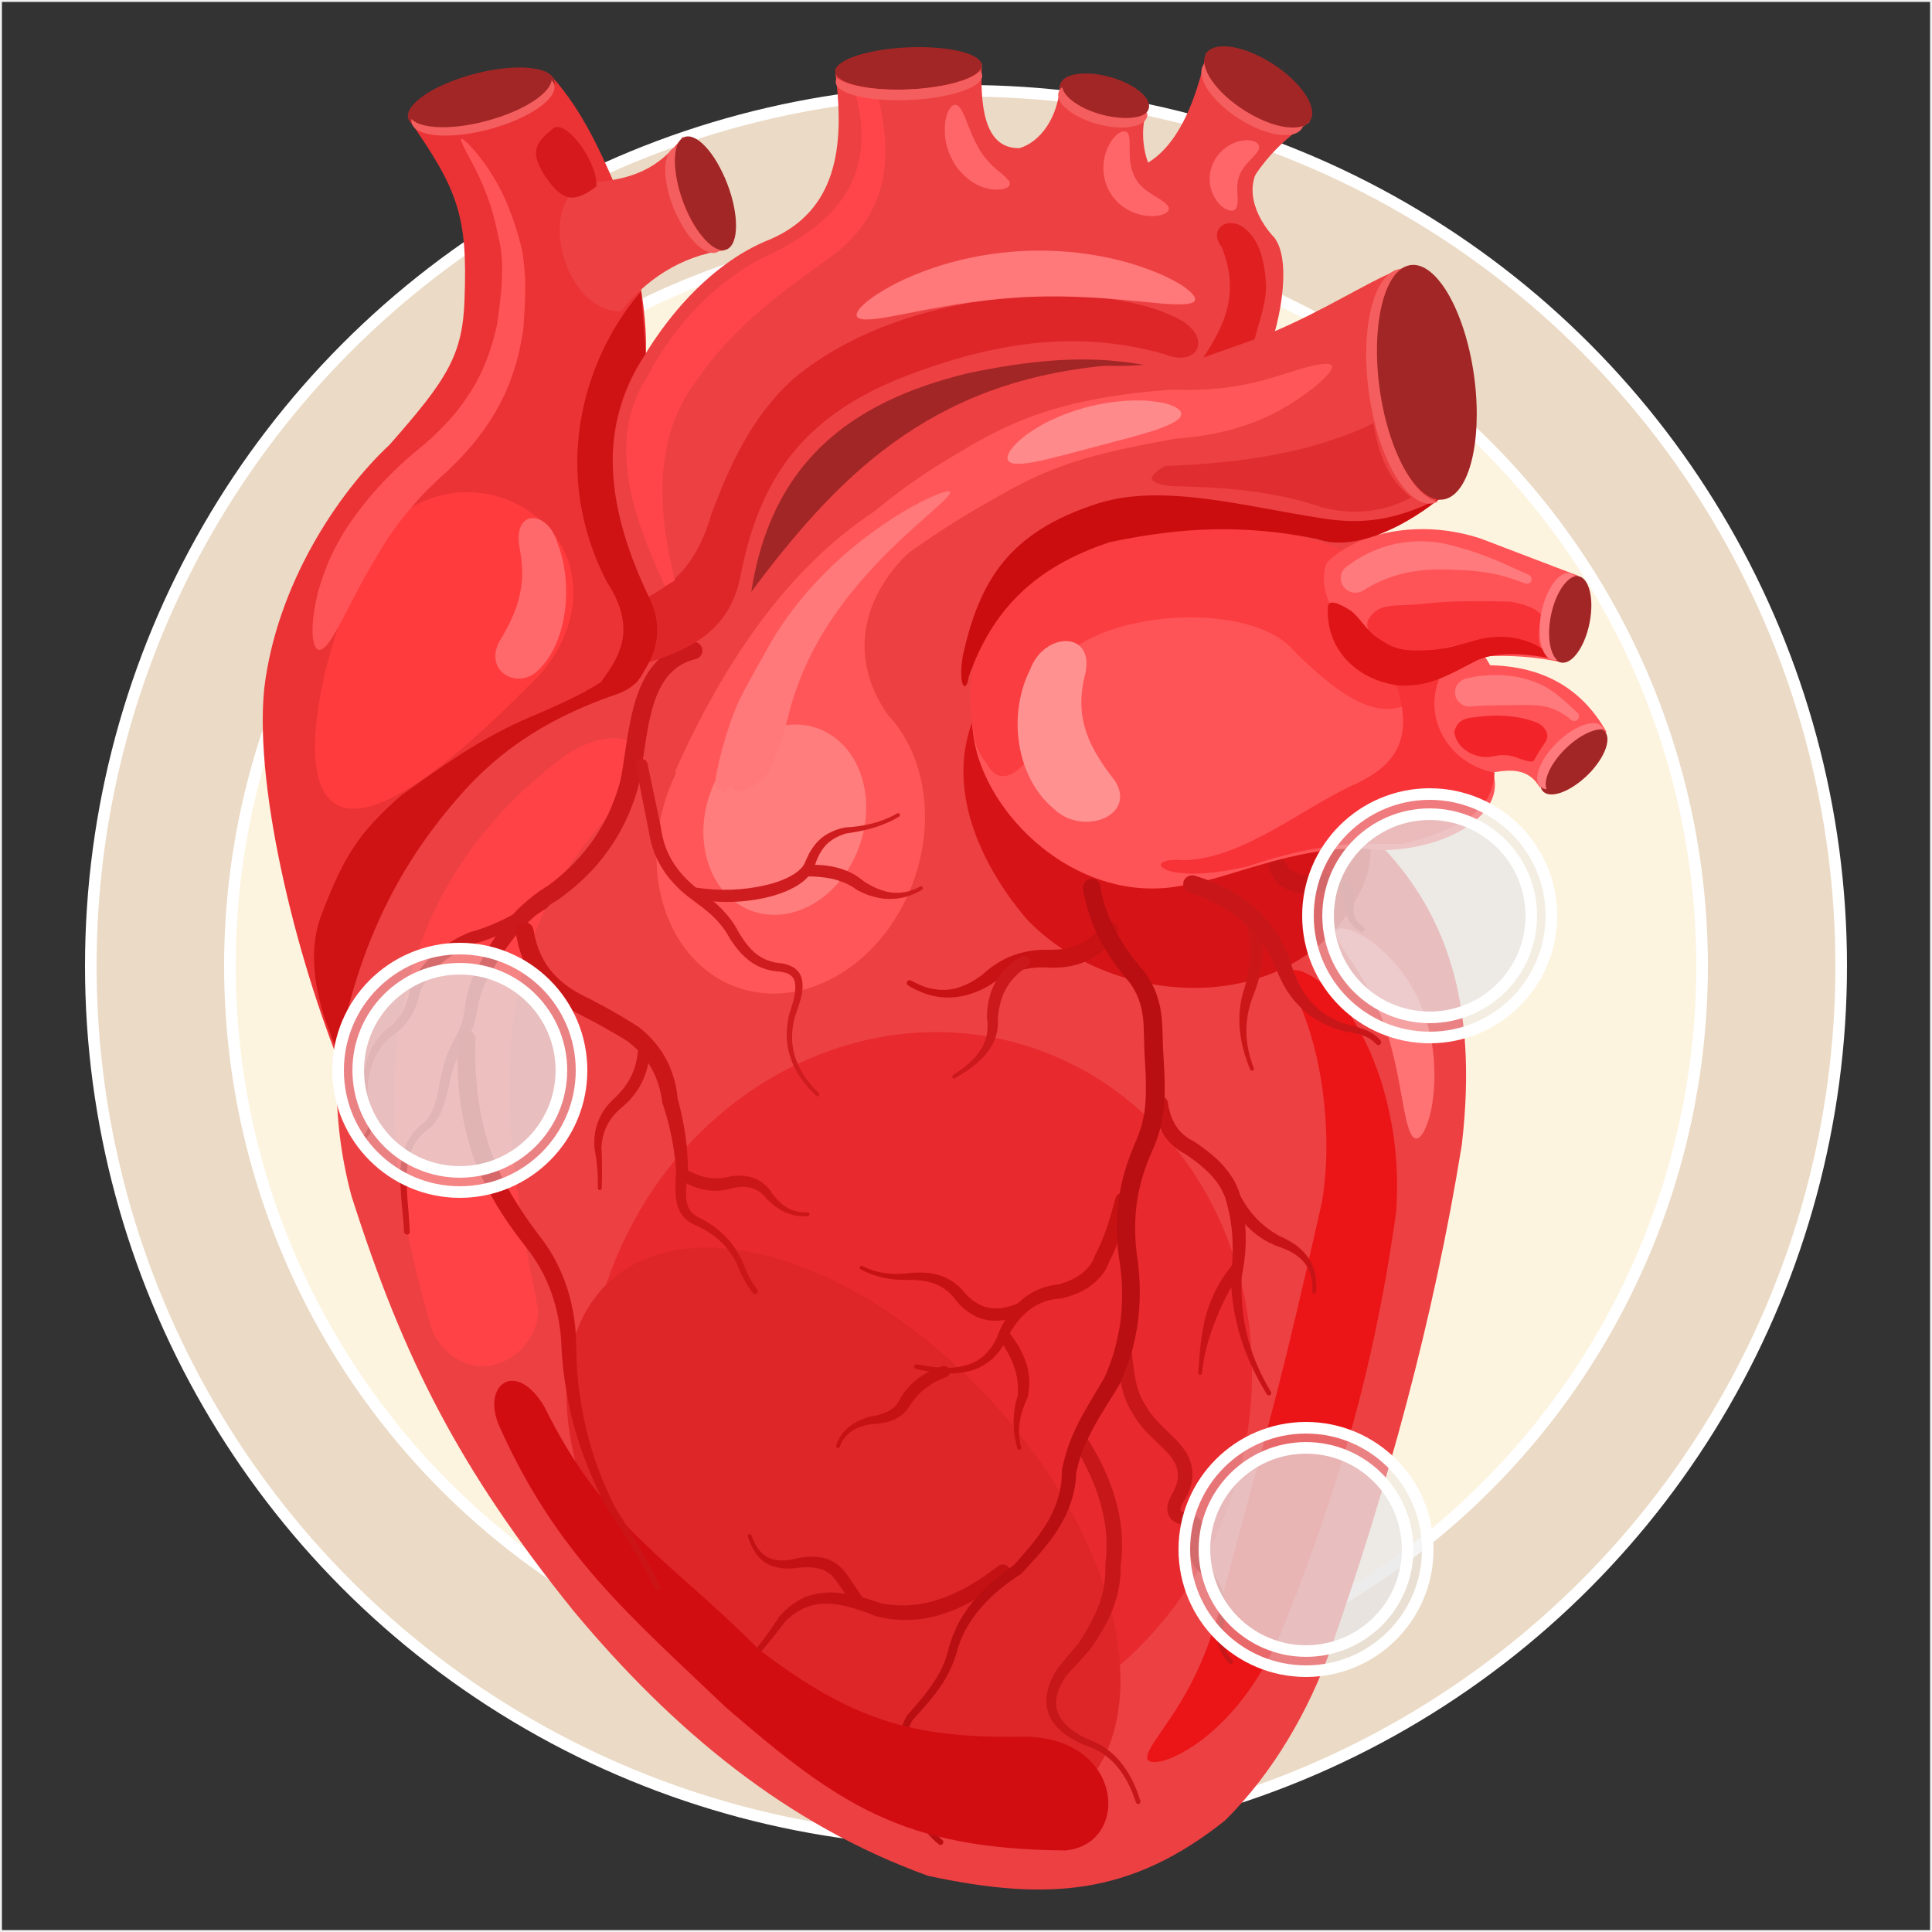 <svg width="500" height="500" viewBox="0 0 500 500" fill="none" xmlns="http://www.w3.org/2000/svg">
<rect x="0" y="0" width="500" height="500" fill="#333333" stroke="none"/>
<circle cx="250" cy="250" r="226.5" fill="#FFECD5" fill-opacity="0.9" stroke="white" stroke-width="3"/>
<circle cx="250" cy="250" r="190.5" fill="#FFF7E3" fill-opacity="0.9" stroke="white" stroke-width="3"/>
<g clip-path="url(#clip0_21_23)">
<path fill-rule="evenodd" clip-rule="evenodd" d="M182.54 143.68C195.342 126.173 202.036 101.968 220.977 91.19C238.838 80.991 262.036 87.019 282.581 84.949L311.023 91.19C306.797 98.102 298.375 111.985 297.326 112.503C296.278 113.02 228.35 147.303 226.252 149.403C224.154 151.504 200.987 168.645 198.859 167.58C196.73 166.545 183.589 157.715 183.589 157.715L182.54 143.68Z" fill="#A32626"/>
<path fill-rule="evenodd" clip-rule="evenodd" d="M89.995 280.352C77.625 251.55 65.625 204.876 68.401 178.023C71.64 151.382 87.311 127.726 100.792 115.121C115.784 98.132 119.794 91.86 120.226 77.276C120.997 56.147 118.684 49.266 105.913 31.09L143.116 20.129C150.889 28.898 155.702 39.645 160.884 51.915C163.846 62.145 168.72 84.523 166.715 94.753C171.28 117.526 170.694 120.601 172.021 138.504C173.44 152.083 170.972 164.748 166.468 176.866L129.265 251.398L89.995 280.352Z" fill="#EB3336"/>
<path fill-rule="evenodd" clip-rule="evenodd" d="M90.951 309.489C79.846 267.839 94.283 230.573 118.715 205.364C131.085 190.384 140.895 183.138 163.907 176.866C175.877 174.461 184.668 166.88 193.522 154.397C216.442 123.463 240.319 99.046 285.882 94.661C324.195 95.757 349.059 73.745 364.607 68.812C352.206 97.615 370.807 124.042 373.676 128.7C317.779 155.188 338.015 188.527 327.311 219.095L356.123 217.451C373.522 234.957 382.776 258.188 378.303 296.367C371.023 341.397 359.116 384.661 344.37 426.829C338.848 442.296 329.748 458.615 316.946 471.219C292.699 490.461 271.352 492.136 240.195 485.468C203.517 472.224 174.057 447.654 148.452 416.934C118.961 380.307 104.494 351.962 90.951 309.489Z" fill="#ED4042"/>
<path fill-rule="evenodd" clip-rule="evenodd" d="M142.745 19.581C145.738 22.595 140 27.832 129.974 31.212C119.918 34.591 109.337 34.895 106.344 31.851C103.352 28.806 109.09 23.6 119.116 20.22C129.172 16.81 139.753 16.536 142.745 19.581Z" fill="#A32626"/>
<path fill-rule="evenodd" clip-rule="evenodd" d="M152.062 47.318C163.784 46.556 170.386 43.755 176.833 35.291C176.308 46.191 181.121 57.03 187.537 64.763C176.308 66.164 166.9 72.557 160.761 80.534C146.324 81.174 138.057 52.372 152.062 47.318Z" fill="#ED4042"/>
<path fill-rule="evenodd" clip-rule="evenodd" d="M163.445 98.071C169.707 85.436 182.509 68.508 199.414 61.901C216.35 54.533 218.694 38.305 216.226 19.155C223.877 22.9 244.977 22.717 254.108 16.384C253.707 26.066 254.201 38.579 263.856 38.336C269.1 36.783 273.789 30.663 274.344 22.017C279.65 27.071 286.591 30.542 297.203 28.136C294.643 32.581 295.907 42.142 298.931 45.095C301.398 50.484 320.648 51.884 329.347 61.049C334.283 65.92 331.969 82.178 327.589 92.743C319.198 89.82 317.933 97.797 308.71 96.671C296.555 95.24 284.771 89.272 250.283 96.64C220.144 104.008 198.272 119.84 193.923 156.863C187.013 172.847 175.352 179.484 160.452 179.789C167.239 175.344 170.416 161.582 165.604 151.9C156.257 133.115 156.195 114.116 163.445 98.071Z" fill="#ED4042"/>
<path fill-rule="evenodd" clip-rule="evenodd" d="M312.257 13.431C309.573 26.188 303.805 42.598 290.848 44.303L317.594 62.419C320.679 49.388 327.527 38.884 339.033 31.546C325.799 31.151 316.853 25.153 312.257 13.431Z" fill="#ED4042"/>
<path fill-rule="evenodd" clip-rule="evenodd" d="M253.429 15.532C256.144 18.333 250.128 21.56 240.01 22.778C229.923 23.965 219.496 22.687 216.781 19.886C214.067 17.084 220.082 13.857 230.2 12.639C240.319 11.452 250.715 12.731 253.429 15.532Z" fill="#A32626"/>
<path fill-rule="evenodd" clip-rule="evenodd" d="M297.326 26.858C298.005 29.933 293.378 31.577 287.054 30.511C280.73 29.446 275.054 26.066 274.375 22.991C273.697 19.916 278.293 18.272 284.648 19.337C290.972 20.433 296.648 23.783 297.326 26.858Z" fill="#A32626"/>
<path fill-rule="evenodd" clip-rule="evenodd" d="M384.781 172.147C398.17 172.238 408.905 177.262 415.784 189.471C407.609 192.211 401.625 196.808 398.509 203.811C393.604 195.316 383.702 202.106 376.607 200.797L384.781 172.147Z" fill="#FF5457"/>
<path fill-rule="evenodd" clip-rule="evenodd" d="M414.704 188.831C417.234 190.201 415.969 194.981 411.897 199.518C407.794 204.024 402.427 206.612 399.897 205.242C397.368 203.872 398.632 199.092 402.704 194.555C406.776 190.049 412.144 187.461 414.704 188.831Z" fill="#A32626"/>
<path fill-rule="evenodd" clip-rule="evenodd" d="M274.961 274.233C317.902 293.871 336.103 348.217 315.62 395.53C295.136 442.813 243.62 465.222 200.679 445.553C157.738 425.916 139.506 371.569 160.021 324.256C180.535 277.003 232.021 254.565 274.961 274.233Z" fill="#E8292E"/>
<path fill-rule="evenodd" clip-rule="evenodd" d="M139.167 338.444C129.08 288.299 123.434 243.421 162.828 205.759C172.452 197.508 164.524 184.386 147.064 194.981C104.154 226.341 91.383 274.385 111.033 341.458C112.36 349.1 120.195 354.732 126.92 353.423C136.267 351.597 139.969 342.463 139.167 338.444Z" fill="#FF4245"/>
<path fill-rule="evenodd" clip-rule="evenodd" d="M209.47 328.64C248.74 344.502 284.555 388.375 289.429 426.555C294.303 464.704 266.386 482.819 227.116 466.926C187.846 451.064 152.031 407.222 147.157 369.042C142.283 330.863 170.2 312.778 209.47 328.64Z" fill="#DE2629"/>
<path fill-rule="evenodd" clip-rule="evenodd" d="M252.689 184.234C243.712 203.75 254.355 224.453 265.553 237.697C285.635 259.192 326.972 263.607 347.085 238.793C354.612 228.137 354.766 224.636 354.889 213.98L298.468 211.757L252.689 184.234Z" fill="#D61417"/>
<path d="M289.059 241.868C287.887 243.634 286.653 245.065 284.987 246.405C281.193 249.48 276.195 250.698 271.352 250.393C270.612 250.393 269.902 250.333 269.193 250.363C267.99 250.393 266.787 250.515 265.584 250.759C265.059 250.85 264.535 250.972 264.01 251.124C263.763 251.185 263.517 251.246 263.27 251.337C263.054 251.398 262.838 251.459 262.622 251.55C262.19 251.672 261.697 251.855 261.265 252.038C260.123 252.555 258.951 253.103 257.871 253.803C257.594 253.986 257.316 254.138 257.069 254.351C256.915 254.473 256.73 254.565 256.576 254.686C256.422 254.778 256.298 254.899 256.113 254.991C255.681 255.234 255.249 255.478 254.787 255.721C253.584 256.361 252.288 256.878 250.992 257.274C248.709 258.005 246.242 258.309 243.866 258.096C240.751 257.822 237.697 256.665 235.044 255.052C234.674 254.839 234.55 254.382 234.766 254.047C234.951 253.682 235.414 253.56 235.784 253.773C237.234 254.534 238.745 255.295 240.35 255.691C241.429 255.935 242.632 256.178 243.743 256.178C244.082 256.178 244.422 256.178 244.73 256.178C245.254 256.148 245.81 256.087 246.303 255.996C246.859 255.935 247.414 255.782 247.938 255.6C250.252 254.899 252.411 253.651 254.324 252.19C254.293 252.22 254.231 252.251 254.2 252.281C254.756 251.794 255.28 251.307 255.866 250.85C257.933 249.236 260.401 247.806 262.9 247.014C263.671 246.77 264.442 246.527 265.183 246.375C265.553 246.283 265.923 246.222 266.262 246.161C266.571 246.101 266.879 246.07 267.188 246.009C267.527 245.979 267.866 245.948 268.175 245.918C269.594 245.766 270.951 245.796 272.37 245.796C273.141 245.796 273.943 245.735 274.745 245.644C277.028 245.37 279.249 244.609 281.162 243.36C281.779 242.965 282.303 242.508 282.828 242.051C283.753 241.29 284.463 240.316 285.172 239.372C285.882 238.367 287.301 238.093 288.319 238.793C289.522 239.433 289.769 240.833 289.059 241.868Z" fill="#C91214"/>
<path d="M265.83 250.18C264.627 251.002 263.486 251.855 262.499 252.951C259.692 255.965 258.612 259.405 258.242 263.424C258.242 263.363 258.242 263.303 258.242 263.211C258.334 264.581 258.273 265.89 257.995 267.2C256.792 272.741 251.825 276.303 247.198 279.043C246.951 279.195 246.643 279.104 246.488 278.891C246.365 278.678 246.427 278.373 246.643 278.221C247.352 277.764 248.062 277.308 248.74 276.79C251.393 274.872 253.861 272.376 254.972 269.27C255.404 268.052 255.62 266.743 255.589 265.464C255.589 264.977 255.558 264.52 255.496 264.003C255.465 263.82 255.434 263.637 255.434 263.424C255.434 263.272 255.434 263.089 255.434 262.907C255.434 262.42 255.465 261.932 255.496 261.445C255.835 257.426 257.316 253.682 260.185 250.759C260.833 250.089 261.512 249.51 262.221 248.962C262.869 248.475 263.517 248.079 264.195 247.653C264.905 247.197 265.83 247.379 266.293 248.079C266.725 248.81 266.509 249.754 265.83 250.18Z" fill="#CC191C"/>
<path d="M333.635 251.52L333.727 251.429C334.221 250.941 335.116 251.033 335.733 251.124L336.134 251.185C336.257 251.215 336.38 251.276 336.535 251.307C337.491 251.581 338.416 252.068 339.28 252.555C341.039 253.56 342.704 254.899 344.154 256.33C347.856 259.984 350.787 264.429 353.1 269.057C356.432 275.725 358.684 283.032 360.041 290.308C360.843 294.632 361.337 299.016 361.491 303.4C361.553 304.709 361.584 305.988 361.553 307.267C361.553 308.546 361.522 309.824 361.46 311.073C361.429 311.621 361.398 312.169 361.368 312.717C361.337 313.234 361.306 313.782 361.244 314.269C361.213 314.452 361.182 314.635 361.152 314.817C361.09 315.335 360.997 315.853 360.936 316.37C360.72 317.923 360.473 319.445 360.226 320.998C359.424 326.296 358.499 331.593 357.481 336.86C355.29 348.278 352.668 359.604 349.491 370.808C345.049 386.488 339.681 401.833 333.727 416.995C333.727 416.964 333.727 416.934 333.758 416.873C330.427 425.976 325.923 434.775 319.537 442.204C316.483 445.736 312.997 449.024 309.111 451.673C308.062 452.373 306.982 453.013 305.902 453.622C305.347 453.926 304.823 454.2 304.236 454.444C304.206 454.474 303.712 454.687 303.681 454.718C303.496 454.809 303.311 454.87 303.095 454.961C302.817 455.083 302.509 455.205 302.262 455.296C301.985 455.387 301.645 455.479 301.368 455.57C301.183 455.631 300.967 455.692 300.781 455.753C300.566 455.783 300.35 455.814 300.134 455.875C299.918 455.905 299.702 455.935 299.486 455.966C298.838 456.057 297.542 456.149 297.08 455.479C296.709 454.961 296.956 454.17 297.141 453.682L297.234 453.378C297.357 453.104 297.512 452.83 297.666 452.586L297.943 452.038C298.314 451.399 298.745 450.729 299.177 450.12C299.856 449.115 300.535 448.141 301.213 447.136C303.28 444.122 305.285 441.108 307.044 437.911C307.445 437.15 307.846 436.419 308.247 435.689C310.159 432.005 311.825 428.108 313.183 424.211C314.17 421.379 315.003 418.548 315.805 415.655C316.144 414.346 316.422 413.067 316.761 411.758C316.946 410.936 317.193 410.084 317.409 409.261C319.075 402.99 320.74 396.718 322.437 390.446C326.046 377.263 329.594 364.079 332.864 350.835C334.745 343.102 336.566 335.369 338.355 327.635C339.62 322.216 340.823 316.766 342.057 311.347C342.026 311.529 341.995 311.712 341.995 311.895C343.167 305.105 343.506 298.224 343.136 291.343C342.735 283.367 341.532 275.42 339.218 267.748C338.478 265.251 337.584 262.785 336.596 260.38C335.979 258.918 335.301 257.518 334.684 256.056C334.252 255.113 333.789 254.108 333.512 253.073C333.388 252.555 333.234 251.977 333.542 251.52H333.635Z" fill="#EB1417"/>
<path d="M324.843 236.601C325.121 237.332 325.46 238.063 325.676 238.824C325.892 239.555 326.108 240.316 326.262 241.046C326.386 241.625 326.509 242.264 326.571 242.843C326.602 243.086 326.632 243.33 326.663 243.573C326.787 244.852 326.817 246.253 326.725 247.531C326.694 247.897 326.663 248.293 326.632 248.688C326.602 248.932 326.571 249.206 326.54 249.45C326.478 250.089 326.355 250.789 326.231 251.398C325.861 253.164 325.398 254.869 324.751 256.574C324.596 257 324.411 257.426 324.257 257.853C324.041 258.431 323.856 259.01 323.671 259.558C323.362 260.532 323.146 261.537 322.931 262.541C322.869 262.846 322.838 263.15 322.807 263.455C322.622 264.581 322.56 265.738 322.56 266.895C322.56 269.209 322.931 271.432 323.548 273.685C323.825 274.598 324.164 275.511 324.473 276.425C324.566 276.668 324.442 276.942 324.195 277.064C323.949 277.156 323.64 277.034 323.548 276.79C320.709 269.97 319.661 262.785 322.098 255.661C322.098 255.691 322.098 255.721 322.067 255.752C322.159 255.295 322.314 254.869 322.406 254.443C322.622 253.621 322.807 252.768 322.961 251.946C323.517 248.962 323.702 245.766 323.301 242.751C323.116 241.351 322.807 240.072 322.375 238.732C322.252 238.367 322.128 238.002 321.974 237.667C321.697 236.906 322.067 236.053 322.869 235.749C323.671 235.444 324.535 235.84 324.843 236.601Z" fill="#CC1719"/>
<path d="M332.617 223.053C332.956 223.753 333.388 224.575 333.974 225.093C335.702 226.645 338.602 226.524 340.792 226.371C341.625 226.31 342.458 226.25 343.291 226.28C345.265 226.31 347.486 226.706 348.936 228.168C349.306 228.533 349.553 228.868 349.8 229.294C350.293 230.086 350.509 231.182 350.54 232.095C350.54 232.278 350.54 232.521 350.54 232.704C350.54 232.856 350.509 233.039 350.54 233.222C350.54 233.374 350.478 233.587 350.447 233.739C350.416 233.922 350.386 234.105 350.355 234.318C350.262 234.927 350.231 235.718 350.355 236.327C350.509 237.149 350.818 238.002 351.404 238.641C351.496 238.733 351.589 238.885 351.712 238.976C351.928 239.159 352.144 239.372 352.391 239.555C352.545 239.646 352.699 239.737 352.854 239.859C353.193 240.072 353.316 240.529 353.1 240.864C352.884 241.199 352.422 241.32 352.082 241.107C351.496 240.772 350.91 240.377 350.416 239.92C350.046 239.555 349.707 239.189 349.429 238.793C348.257 237.088 347.949 235.201 347.979 233.191C347.979 233.252 347.979 233.313 347.979 233.374C347.856 232.765 347.733 232.034 347.393 231.517C347.239 231.304 347.116 231.121 346.9 230.938C346.252 230.421 345.141 230.451 344.339 230.482C344 230.482 343.568 230.542 343.229 230.573C342.92 230.634 342.581 230.664 342.273 230.725C341.255 230.877 340.237 231.091 339.188 231.151C336.566 231.273 333.82 230.969 331.661 229.355C331.075 228.898 330.674 228.503 330.18 227.924C329.594 227.224 329.131 226.402 328.761 225.58C328.668 225.367 328.576 225.154 328.514 224.94C327.99 223.814 328.514 222.505 329.656 221.987C330.766 221.409 332.123 221.926 332.617 223.053Z" fill="#C71417"/>
<path d="M302.231 285.285C302.355 286.168 302.54 287.051 302.787 287.903C302.91 288.39 303.095 288.877 303.28 289.364C303.465 289.821 303.681 290.217 303.897 290.643C304.051 290.948 304.267 291.343 304.483 291.587C304.73 291.952 305.008 292.348 305.316 292.683C305.933 293.383 306.581 293.901 307.321 294.449C307.692 294.693 308.093 294.936 308.494 295.149C308.648 295.241 308.833 295.301 308.956 295.393C309.203 295.545 309.45 295.728 309.697 295.88C310.375 296.337 311.023 296.793 311.702 297.311C312.319 297.768 312.967 298.255 313.553 298.772C313.769 298.955 314.015 299.168 314.231 299.351C314.447 299.564 314.694 299.777 314.941 299.99C315.62 300.63 316.267 301.269 316.853 302C317.717 303.004 318.458 304.04 319.167 305.166C319.537 305.775 319.846 306.414 320.123 307.054C320.74 308.363 321.111 309.855 321.419 311.255C321.481 311.529 321.542 311.834 321.604 312.108C321.789 312.96 321.913 313.874 322.036 314.726C322.129 315.396 322.19 316.096 322.252 316.766C322.283 317.497 322.344 318.197 322.375 318.928C322.468 321.485 322.344 324.164 321.974 326.722C321.82 328.001 321.573 329.219 321.357 330.467C321.357 330.406 321.357 330.345 321.357 330.284C321.234 333.177 321.296 335.978 321.573 338.87C321.758 340.727 322.098 342.584 322.468 344.381C323.671 349.983 325.954 355.311 328.915 360.213C329.1 360.517 329.008 360.883 328.73 361.035C328.422 361.217 328.051 361.126 327.866 360.852C326.571 358.721 325.398 356.62 324.319 354.397C321.357 348.247 319.414 341.519 318.797 334.729C318.704 333.725 318.643 332.75 318.581 331.746C318.581 331.411 318.55 331.076 318.55 330.741C318.55 330.558 318.519 330.375 318.55 330.193C318.55 329.827 318.643 329.432 318.674 329.097C318.735 328.579 318.766 328.062 318.828 327.544C318.951 326.174 319.013 324.804 319.013 323.434C319.013 320.937 318.889 318.501 318.488 316.035C318.396 315.335 318.273 314.604 318.087 313.904C317.933 313.143 317.748 312.382 317.563 311.621C317.44 311.164 317.316 310.738 317.193 310.281C317.193 310.311 317.224 310.342 317.224 310.372C315.805 305.988 312.38 302.73 308.74 300.051C308.123 299.594 307.476 299.168 306.828 298.711C306.889 298.772 306.982 298.803 307.044 298.833C303.959 297.341 301.522 294.845 300.103 291.739C299.393 290.217 298.931 288.603 298.653 286.959C298.591 286.594 298.53 286.198 298.499 285.833C298.344 284.828 299.054 283.854 300.072 283.701C301.09 283.58 302.077 284.28 302.231 285.285Z" fill="#C91417"/>
<path d="M319.846 307.176C320.74 309.063 321.728 310.92 322.931 312.625C325.09 315.64 327.774 318.045 331.044 319.841C331.013 319.841 330.982 319.811 330.951 319.811C331.722 320.146 332.463 320.48 333.203 320.876C333.974 321.333 334.684 321.759 335.424 322.277C335.794 322.551 336.226 322.886 336.535 323.19C336.751 323.403 336.997 323.616 337.244 323.86C337.584 324.225 337.923 324.621 338.231 325.017C339.342 326.417 340.113 328.275 340.422 330.041C340.668 331.502 340.699 332.902 340.607 334.333C340.607 334.607 340.36 334.821 340.082 334.821C339.805 334.821 339.589 334.577 339.62 334.303C339.62 333.846 339.65 333.42 339.65 332.933C339.62 331.959 339.496 330.863 339.188 329.919C338.694 328.336 337.923 326.996 336.72 325.869C336.38 325.535 335.979 325.23 335.609 324.956C335.393 324.773 335.147 324.652 334.931 324.499C334.622 324.286 334.252 324.073 333.943 323.921C333.049 323.464 332.123 323.068 331.136 322.703C330.735 322.581 330.334 322.459 329.933 322.277C328.884 321.82 327.835 321.303 326.879 320.694C322.19 317.771 319.198 313.417 317.131 308.393C316.792 307.632 317.131 306.749 317.902 306.414C318.612 306.079 319.506 306.414 319.846 307.176Z" fill="#C91417"/>
<path d="M321.141 329.432C320.494 330.284 319.907 331.167 319.321 332.08C317.625 334.79 316.236 337.622 315.033 340.544C314.355 342.189 313.738 343.833 313.182 345.538C312.843 346.603 312.504 347.669 312.257 348.734C312.134 349.252 312.01 349.739 311.887 350.257C311.486 351.931 311.27 353.636 311.085 355.372C311.085 355.646 310.838 355.828 310.56 355.798C310.283 355.798 310.098 355.554 310.098 355.28C310.468 350.226 310.776 344.99 312.195 340.088C313.09 336.921 314.447 333.907 316.206 331.106C316.668 330.375 317.162 329.645 317.686 328.944C318.026 328.488 318.396 328.031 318.735 327.574C319.26 326.905 320.185 326.813 320.864 327.3C321.481 327.848 321.635 328.792 321.141 329.432Z" fill="#C91417"/>
<path d="M292.884 349.648C293.008 350.744 293.131 351.84 293.254 352.906C293.409 354.397 293.625 355.859 293.933 357.32C294.026 357.807 294.149 358.295 294.272 358.782C294.674 360.091 295.105 361.4 295.784 362.588C296 362.983 296.247 363.349 296.494 363.745C296.864 364.353 297.203 364.932 297.604 365.48C298.745 367.063 300.01 368.342 301.398 369.712C302.015 370.321 302.663 370.93 303.28 371.539C303.496 371.752 303.743 371.965 303.959 372.209C304.113 372.361 304.267 372.513 304.422 372.696C304.638 372.909 304.823 373.152 305.039 373.365C305.347 373.67 305.656 374.066 305.933 374.431C306.149 374.675 306.334 374.979 306.519 375.223C307.445 376.501 308.123 378.146 308.432 379.668C308.771 381.434 308.617 383.169 308.093 384.905C307.938 385.483 307.692 386.001 307.445 386.549C307.29 386.914 307.075 387.31 306.889 387.645C306.766 387.888 306.581 388.101 306.458 388.315C306.026 389.045 305.563 389.837 305.501 390.72C305.501 391.116 305.964 391.237 306.242 391.359C306.581 391.511 307.167 391.572 307.537 391.664C308.123 391.785 308.679 391.968 309.203 392.242C309.604 392.425 310.098 392.729 310.406 393.064C310.499 393.155 310.591 393.247 310.684 393.369C310.9 393.612 311.116 394.008 311.239 394.312C311.548 395.074 311.517 395.987 311.332 396.779C311.27 397.053 311.177 397.357 311.085 397.631V397.601C310.776 398.423 310.468 399.397 310.406 400.249C310.375 400.645 310.344 401.011 310.375 401.406C310.375 401.528 310.375 401.65 310.406 401.802C310.406 401.924 310.437 402.046 310.437 402.168C310.53 402.685 310.715 403.203 310.931 403.69C311.208 404.268 311.64 404.816 312.103 405.273C312.226 405.395 312.38 405.547 312.535 405.669C312.627 405.76 312.781 405.852 312.905 405.973C313.121 406.247 313.368 406.521 313.614 406.795C314.386 407.77 315.003 408.713 315.589 409.81C316.082 410.784 316.483 411.819 316.73 412.854C316.915 413.615 317.039 414.437 317.1 415.229C317.162 415.99 317.131 416.751 317.1 417.512C317.069 418.578 316.823 419.613 316.607 420.648C316.082 422.84 316.206 425.033 317.193 427.073C317.656 427.986 318.272 428.838 318.982 429.63C319.198 429.874 319.167 430.269 318.92 430.482C318.674 430.696 318.272 430.665 318.057 430.452C317.902 430.269 317.717 430.087 317.563 429.904C317.131 429.386 316.73 428.838 316.391 428.26C315.589 426.951 315.033 425.246 314.941 423.754C314.941 423.419 314.91 423.084 314.91 422.749C314.91 421.958 315.033 421.196 315.157 420.405C315.219 420.009 315.342 419.583 315.373 419.157C315.373 418.943 315.434 418.73 315.434 418.487C315.465 418.213 315.465 417.939 315.496 417.665C315.527 417.147 315.496 416.629 315.465 416.112C315.342 413.524 314.293 411.058 312.689 409.018C312.226 408.439 311.763 407.952 311.239 407.404C311.27 407.435 311.332 407.496 311.362 407.526C311.085 407.343 310.807 407.13 310.56 406.887C310.314 406.674 310.005 406.369 309.789 406.126C309.481 405.76 309.141 405.364 308.925 404.969C308.123 403.598 307.692 402.107 307.722 400.523C307.722 399.58 307.846 398.697 308.062 397.783C308.093 397.662 308.123 397.509 308.154 397.357C308.247 396.992 308.494 396.322 308.494 395.926C308.494 395.774 308.524 395.5 308.432 395.378C308.432 395.348 308.37 395.317 308.37 395.287C308.247 395.074 307.599 394.921 307.352 394.83C307.136 394.769 306.766 394.708 306.519 394.678C305.871 394.617 305.316 394.434 304.73 394.221C304.298 394.069 303.805 393.764 303.434 393.46C303.249 393.308 302.972 393.064 302.848 392.821C301.244 390.537 302.54 387.919 303.805 385.818C303.805 385.848 303.774 385.879 303.743 385.909C303.99 385.361 304.237 384.874 304.422 384.326C304.483 384.143 304.545 383.93 304.607 383.748C304.638 383.534 304.73 383.321 304.73 383.108C304.792 382.469 304.884 381.89 304.823 381.251C304.668 379.82 304.206 378.663 303.373 377.476C303.249 377.323 303.126 377.141 303.003 376.989C302.725 376.623 302.386 376.258 302.108 375.923C302.108 375.923 302.108 375.953 302.139 375.953C301.553 375.344 300.967 374.766 300.38 374.188C299.609 373.426 298.807 372.696 298.036 371.934C297.604 371.508 297.141 371.082 296.74 370.625C296.401 370.26 296.062 369.864 295.722 369.499C294.704 368.311 293.81 367.033 293.069 365.663C293.069 365.693 293.1 365.693 293.1 365.724C291.434 363.196 290.478 360.213 289.954 357.259C289.522 354.885 289.368 352.449 289.152 350.013C289.028 348.978 289.769 348.065 290.817 347.943C291.805 347.912 292.761 348.643 292.884 349.648Z" fill="#C71719"/>
<path d="M281.069 371.721C282.365 373.792 283.568 375.832 284.679 377.993C287.517 383.535 289.614 389.715 290.201 395.926C290.386 397.966 290.416 399.945 290.324 402.015C290.293 403.051 290.139 404.116 290.015 405.121C290.015 405.03 290.015 404.938 290.015 404.847C290.015 405.486 290.015 406.126 290.015 406.735C289.985 407.222 289.985 407.709 289.923 408.196C289.83 409.475 289.614 410.723 289.337 411.971C288.411 416.203 286.468 420.222 284.123 423.845C283.568 424.728 282.982 425.581 282.396 426.433C282.242 426.646 282.087 426.89 281.902 427.133C281.686 427.377 281.44 427.621 281.224 427.895C280.854 428.321 280.452 428.747 280.082 429.173C278.725 430.665 277.368 432.127 276.01 433.619C276.041 433.558 276.103 433.497 276.134 433.436C275.825 433.893 275.486 434.349 275.208 434.867C274.838 435.476 274.53 436.115 274.221 436.785C274.067 437.12 273.943 437.485 273.82 437.82C273.573 438.551 273.419 439.312 273.357 440.073C273.327 440.53 273.327 440.986 273.357 441.443C273.357 441.565 273.388 441.687 273.388 441.809C273.419 442.083 273.512 442.417 273.604 442.661C273.789 443.422 274.129 444.031 274.53 444.701C274.807 445.158 275.177 445.584 275.517 445.98C276.689 447.289 278.262 448.354 279.774 449.207C280.298 449.481 280.823 449.785 281.347 450.029C281.316 449.999 281.285 449.999 281.255 449.999C282.704 450.486 283.938 451.095 285.234 451.856C286.005 452.312 286.684 452.83 287.362 453.378C290.108 455.631 292.113 458.676 293.563 461.873C294.211 463.273 294.674 464.643 295.136 466.105C295.229 466.409 295.075 466.774 294.735 466.866C294.427 466.957 294.057 466.805 293.964 466.47C293.625 465.526 293.316 464.582 292.946 463.638C291.65 460.594 289.8 457.488 287.27 455.296C286.036 454.231 284.771 453.348 283.291 452.647C282.828 452.434 282.365 452.221 281.902 452.038C281.501 451.917 281.069 451.795 280.668 451.643C280.237 451.49 279.774 451.247 279.342 451.034C276.596 449.694 273.82 447.867 272.216 445.219C271.877 444.67 271.568 444.092 271.383 443.514C271.044 442.539 270.859 441.687 270.828 440.652C270.766 439.342 270.951 438.185 271.291 436.907C271.722 435.323 272.555 433.588 273.419 432.218C273.512 432.035 273.604 431.883 273.728 431.731L274.283 431.061C274.838 430.391 275.393 429.721 275.918 429.082C277.028 427.742 278.139 426.433 279.249 425.124C279.188 425.185 279.157 425.246 279.126 425.276C279.866 424.119 280.607 422.993 281.285 421.805C282.797 419.157 284.093 416.508 284.987 413.585C285.542 411.758 285.882 409.81 286.005 407.922C286.067 407.191 286.067 406.461 286.067 405.73C286.067 405.456 286.036 405.151 286.067 404.847C286.067 404.664 286.098 404.482 286.129 404.299C286.159 403.72 286.252 403.172 286.283 402.624C286.406 400.706 286.406 398.727 286.252 396.809C286.129 395.53 285.974 394.282 285.728 393.034C285.327 390.842 284.74 388.741 284.062 386.64C283.661 385.453 283.198 384.296 282.704 383.108C282.519 382.652 282.303 382.195 282.087 381.708C281.316 380.033 280.514 378.389 279.62 376.776C279.033 375.71 278.416 374.705 277.8 373.67C277.275 372.787 277.553 371.63 278.447 371.113C279.373 370.565 280.545 370.839 281.069 371.721Z" fill="#C71719"/>
<path d="M260.679 408.165C258.242 410.144 255.681 412.032 252.967 413.615C252.411 413.92 251.856 414.285 251.301 414.559C250.622 414.924 249.913 415.29 249.203 415.625C248.617 415.899 248.031 416.173 247.414 416.447C246.396 416.903 245.347 417.238 244.298 417.604C242.787 418.121 241.09 418.548 239.517 418.822C237.296 419.156 235.136 419.37 232.884 419.217C231.99 419.187 231.095 419.096 230.2 418.974C229.584 418.882 228.997 418.761 228.38 418.639C228.01 418.578 227.64 418.487 227.27 418.395C227.085 418.365 226.9 418.334 226.715 418.274C226.344 418.152 225.974 417.969 225.635 417.847C224.709 417.512 223.815 417.147 222.889 416.843C220.761 416.112 218.509 415.472 216.257 415.198C215.825 415.138 215.393 415.107 214.961 415.077C214.437 415.046 213.882 415.016 213.357 415.046C212.679 415.077 211.969 415.107 211.321 415.229C211.136 415.259 210.982 415.29 210.797 415.32C209.748 415.503 208.699 415.929 207.743 416.355C207.311 416.569 206.91 416.812 206.478 417.056C205.244 417.756 204.134 418.761 203.116 419.765C203.146 419.735 203.177 419.674 203.208 419.644C199.29 424.911 195.003 430.178 189.851 434.319C189.573 434.532 189.203 434.501 188.987 434.258C188.771 433.984 188.802 433.618 189.049 433.405C189.604 432.918 190.159 432.461 190.715 431.944C191.239 431.487 191.702 431 192.226 430.513C192.874 429.874 193.522 429.173 194.108 428.503C194.571 427.986 195.033 427.468 195.465 426.951C196.206 426.068 196.946 425.124 197.655 424.211C198.55 422.993 199.445 421.714 200.308 420.435C200.617 419.979 200.925 419.522 201.203 419.035C201.326 418.852 201.481 418.578 201.635 418.395C201.851 418.152 202.098 417.878 202.344 417.634C202.961 416.995 203.578 416.386 204.257 415.838C205.738 414.65 207.465 413.585 209.254 413.006C209.779 412.854 210.272 412.702 210.797 412.58C210.982 412.55 211.198 412.519 211.383 412.458C211.753 412.367 212.216 412.306 212.586 412.276C213.357 412.215 214.129 412.123 214.9 412.123C216.38 412.154 217.769 412.276 219.249 412.519C222.211 412.976 225.141 413.95 227.979 414.894C227.918 414.864 227.825 414.864 227.733 414.833C228.072 414.894 228.411 414.985 228.751 415.046C229.306 415.138 229.83 415.229 230.386 415.29C231.558 415.442 232.761 415.472 233.964 415.472C234.797 415.472 235.722 415.442 236.586 415.32C238.159 415.138 239.733 414.864 241.275 414.437C242.447 414.102 243.558 413.737 244.699 413.311C245.748 412.915 246.828 412.458 247.815 411.941C248.401 411.667 248.987 411.362 249.542 411.088C251.887 409.81 254.17 408.348 256.36 406.765C257.039 406.278 257.686 405.791 258.334 405.273C259.136 404.634 260.339 404.755 260.987 405.547C261.635 406.339 261.512 407.526 260.679 408.165Z" fill="#C41214"/>
<path d="M220.853 415.381C219.311 413.25 217.769 411.119 216.257 408.927C216.257 408.927 216.257 408.957 216.288 408.957C216.01 408.622 215.794 408.318 215.517 408.013C215.239 407.739 214.931 407.465 214.622 407.222C214.53 407.161 214.406 407.069 214.283 407.009C213.974 406.765 213.45 406.491 213.08 406.339C212.987 406.308 212.864 406.247 212.771 406.217C212.463 406.095 212.031 405.973 211.722 405.912C210.674 405.669 209.625 405.608 208.545 405.608C207.99 405.608 207.434 405.669 206.91 405.699C206.91 405.699 206.941 405.699 206.972 405.699C205.553 405.882 204.01 406.065 202.591 405.882C201.635 405.76 200.771 405.608 199.877 405.304C196.36 404.055 194.632 401.011 193.553 397.692C193.46 397.448 193.584 397.174 193.83 397.083C194.077 396.992 194.386 397.113 194.478 397.357C194.602 397.662 194.725 397.996 194.848 398.301C195.188 399.123 195.589 399.915 196.113 400.645C196.576 401.285 197.039 401.833 197.656 402.35C199.599 403.933 202.098 404.055 204.504 403.659C204.936 403.599 205.368 403.507 205.799 403.416C206.046 403.355 206.293 403.264 206.54 403.233C207.219 403.111 207.897 402.99 208.576 402.929C209.964 402.807 211.476 402.807 212.802 403.111C213.049 403.172 213.296 403.233 213.542 403.294C213.728 403.355 213.943 403.416 214.129 403.477C214.591 403.599 215.085 403.873 215.486 404.086C218.046 405.456 219.219 407.526 220.792 409.84C221.686 411.119 222.55 412.428 223.414 413.707C223.877 414.376 223.692 415.29 223.013 415.777C222.272 416.234 221.316 416.051 220.853 415.381Z" fill="#C41214"/>
<path d="M292.391 310.92C291.712 313.661 291.064 316.401 290.17 319.08C289.337 321.607 288.38 323.982 287.147 326.357C287.177 326.296 287.208 326.204 287.239 326.113C287.023 326.722 286.807 327.3 286.499 327.879C286.375 328.153 286.221 328.396 286.067 328.671C285.789 329.188 285.388 329.645 285.049 330.132C284.895 330.345 284.71 330.558 284.524 330.741C284.339 330.954 284.154 331.167 283.938 331.35C283.753 331.502 283.599 331.685 283.383 331.867C282.889 332.294 282.365 332.689 281.841 333.055C280.144 334.242 278.015 335.125 276.01 335.704C275.763 335.764 275.517 335.825 275.239 335.886C275.054 335.947 274.869 336.008 274.653 336.038C274.406 336.069 274.129 336.069 273.882 336.099C273.265 336.16 272.617 336.252 272.031 336.373C270.92 336.617 269.933 336.982 268.915 337.439C268.267 337.743 267.65 338.109 267.064 338.505C264.689 340.088 262.807 342.493 261.388 344.959C261.049 345.568 260.74 346.147 260.432 346.756C260.339 346.999 260.216 347.334 260.062 347.547C259.506 348.43 258.951 349.343 258.272 350.135C258.118 350.287 257.964 350.5 257.81 350.653C257.47 351.018 257.131 351.383 256.761 351.718C256.021 352.358 255.28 352.875 254.447 353.393C254.046 353.606 253.614 353.849 253.213 354.032C251.548 354.763 249.882 355.159 248.093 355.341C244.452 355.676 240.658 355.098 237.111 354.306C236.771 354.245 236.555 353.91 236.617 353.575C236.679 353.241 237.018 353.027 237.357 353.088C238.098 353.21 238.838 353.362 239.578 353.484C241.769 353.88 244.236 354.093 246.458 353.941C247.352 353.88 248.247 353.789 249.111 353.575C250.283 353.301 251.332 352.967 252.38 352.388C252.72 352.205 253.09 352.023 253.368 351.81C253.892 351.444 254.355 351.109 254.817 350.683C255.465 350.074 255.99 349.435 256.514 348.735C256.73 348.43 257.008 348.034 257.193 347.699C257.44 347.243 257.686 346.816 257.902 346.36C257.902 346.39 257.871 346.421 257.841 346.482C258.303 345.294 258.797 344.107 259.383 342.95C260.987 339.905 263.054 337.165 265.985 335.216C266.941 334.577 267.897 334.09 268.946 333.633C270.118 333.116 271.414 332.811 272.679 332.568C273.203 332.476 273.727 332.415 274.252 332.354C274.129 332.354 274.036 332.385 273.913 332.415C274.56 332.233 275.177 332.05 275.794 331.806C277.83 331.045 279.681 330.041 281.193 328.488C281.964 327.727 282.519 326.874 282.982 325.9C283.167 325.535 283.26 325.139 283.445 324.743C283.476 324.621 283.568 324.499 283.63 324.378C283.877 323.86 284.154 323.342 284.401 322.825C284.833 321.942 285.203 320.998 285.573 320.085C286.283 318.349 286.838 316.553 287.362 314.787C287.825 313.234 288.257 311.651 288.689 310.068C288.936 309.094 289.985 308.485 290.972 308.728C292.051 308.911 292.668 309.916 292.391 310.92Z" fill="#C71214"/>
<path d="M265.368 339.783C261.974 341.427 258.272 342.402 254.509 341.397C253.583 341.153 252.596 340.758 251.763 340.27C250.437 339.509 249.419 338.718 248.339 337.622C247.877 337.135 247.537 336.678 247.105 336.13C246.92 335.856 246.673 335.612 246.458 335.369C245.995 334.851 245.347 334.273 244.792 333.846C244.637 333.725 244.452 333.603 244.298 333.481C244.021 333.298 243.619 333.055 243.342 332.903C243.064 332.75 242.787 332.629 242.478 332.476C241.491 332.05 240.38 331.746 239.362 331.563C238.53 331.411 237.666 331.319 236.833 331.258C236.524 331.258 236.247 331.258 235.938 331.228H236C235.352 331.228 234.735 331.258 234.087 331.258C232.823 331.228 231.496 331.167 230.262 330.954C229.799 330.893 229.337 330.802 228.843 330.71C228.226 330.589 227.517 330.436 226.9 330.223C226.252 330.041 225.635 329.827 224.987 329.553C224.216 329.279 223.445 328.884 222.735 328.488C222.488 328.366 222.396 328.062 222.55 327.818C222.673 327.574 222.982 327.483 223.229 327.635C223.63 327.848 224.062 328.062 224.494 328.244C227.023 329.31 229.46 329.675 232.206 329.675C233.1 329.675 233.995 329.614 234.889 329.523C235.198 329.493 235.537 329.432 235.846 329.401C237.666 329.279 239.733 329.279 241.522 329.645C243.527 330.071 245.1 330.68 246.766 331.837C247.198 332.141 247.568 332.476 247.969 332.781C248.74 333.42 249.388 334.212 250.036 335.003C250.005 334.973 250.005 334.942 249.943 334.912C251.054 336.069 252.226 337.013 253.676 337.713C256.514 339.083 259.753 338.748 262.591 337.652C263.085 337.469 263.578 337.287 264.072 337.043C264.843 336.678 265.707 337.013 266.077 337.774C266.447 338.566 266.139 339.448 265.368 339.783Z" fill="#C71214"/>
<path d="M261.419 345.203C261.635 345.477 261.851 345.781 262.067 346.055C262.807 347.09 263.517 348.156 264.072 349.252C264.658 350.379 265.152 351.505 265.553 352.692C266.262 354.885 266.54 357.199 266.293 359.482C266.231 360.182 266.139 360.913 265.954 361.583C265.892 361.796 265.738 362.1 265.645 362.313C265.522 362.618 265.368 362.953 265.244 363.257C264.936 364.018 264.658 364.84 264.411 365.663C263.733 367.976 263.548 370.564 263.918 372.939C264.01 373.518 264.134 374.035 264.257 374.583C264.319 374.857 264.164 375.131 263.887 375.192C263.64 375.253 263.362 375.101 263.301 374.827C262.56 372.391 262.221 369.621 262.344 367.063C262.375 366.211 262.468 365.358 262.591 364.506C262.776 363.257 263.116 362.07 263.455 360.852C263.424 360.943 263.424 361.004 263.393 361.096C263.424 360.578 263.455 360.091 263.455 359.604C263.455 358.234 263.301 356.803 262.961 355.463C262.252 352.388 260.648 349.526 258.859 346.938C258.396 346.238 258.55 345.324 259.229 344.837C260 344.35 260.956 344.533 261.419 345.203Z" fill="#C71214"/>
<path d="M244.823 356.407C244.391 356.59 243.99 356.742 243.558 356.925C242.632 357.29 241.676 357.807 240.843 358.355C239.424 359.238 238.036 360.456 236.987 361.705C236.494 362.283 236.093 362.862 235.63 363.47C235.661 363.41 235.691 363.349 235.722 363.288C235.414 363.897 235.044 364.445 234.612 364.993C234.211 365.51 233.625 366.058 233.069 366.424C232.73 366.667 232.422 366.88 232.051 367.094C230.015 368.19 227.856 368.464 225.573 368.555C225.604 368.555 225.666 368.555 225.697 368.524C222.828 368.981 220.329 369.864 218.509 372.208C218.108 372.696 217.861 373.213 217.584 373.792C217.491 373.974 217.429 374.218 217.337 374.461C217.244 374.705 216.967 374.827 216.689 374.736C216.442 374.644 216.288 374.37 216.411 374.096C216.997 372.3 217.985 370.778 219.434 369.529C219.743 369.255 220.113 368.981 220.452 368.738C220.638 368.616 220.823 368.494 221.039 368.372C222.026 367.733 223.167 367.307 224.247 366.88C224.555 366.789 224.956 366.667 225.265 366.576C225.45 366.545 225.697 366.515 225.913 366.485C226.221 366.454 226.53 366.363 226.838 366.302C228.134 365.997 229.584 365.541 230.663 364.749C231.373 364.262 231.99 363.684 232.422 362.953C232.668 362.557 232.853 362.131 233.1 361.705C233.686 360.73 234.365 359.847 235.136 358.995C237.45 356.407 240.473 354.671 243.805 353.606C244.576 353.332 245.44 353.728 245.717 354.519C246.026 355.28 245.625 356.133 244.823 356.407Z" fill="#C71214"/>
<path fill-rule="evenodd" clip-rule="evenodd" d="M237.265 197.813C243.866 217.694 234.581 242.234 216.566 252.555C198.55 262.907 178.591 255.143 172.021 235.231C165.45 215.35 174.704 190.81 192.72 180.489C210.704 170.198 230.663 177.962 237.265 197.813Z" fill="#FF5759"/>
<path d="M180.072 170.564C178.961 170.838 177.758 171.233 176.771 171.781C176.062 172.177 175.26 172.634 174.673 173.182C173.902 173.821 173.193 174.491 172.607 175.283C172.082 175.983 171.62 176.653 171.218 177.384C169.769 179.941 168.905 182.803 168.257 185.634C167.825 187.461 167.486 189.318 167.208 191.145C166.838 193.49 166.499 195.864 166.129 198.239C165.974 199.335 165.758 200.462 165.573 201.558C165.512 201.954 165.45 202.349 165.357 202.745C165.326 202.958 165.296 203.171 165.234 203.385C165.172 203.659 165.08 203.933 165.018 204.207C164.833 204.846 164.648 205.485 164.432 206.094C164.216 206.764 164 207.464 163.722 208.134C163.198 209.565 162.612 210.966 161.964 212.336C160.236 215.959 158.17 219.247 155.671 222.383C154.807 223.479 153.882 224.545 152.895 225.549C151.815 226.676 150.704 227.772 149.563 228.777C148.36 229.842 147.157 230.817 145.861 231.791C145.553 232.034 145.213 232.278 144.905 232.491C144.751 232.582 144.627 232.704 144.473 232.826C143.918 233.161 143.332 233.496 142.807 233.831C141.666 234.592 140.524 235.353 139.476 236.206C135.835 239.128 132.874 242.569 130.283 246.466C129.388 247.805 128.524 249.176 127.722 250.576C127.476 251.002 127.229 251.429 126.982 251.855C126.643 252.464 126.242 253.042 125.933 253.682C125.501 254.473 125.162 255.356 124.853 256.209C124.298 257.731 123.897 259.345 123.589 260.928C123.404 261.78 123.28 262.663 123.095 263.546C123.003 264.125 122.817 264.703 122.632 265.251C122.015 267.169 120.967 268.996 119.949 270.701C119.116 272.162 118.314 273.685 117.727 275.237C117.388 276.12 117.08 277.125 116.895 278.039C116.864 278.191 116.802 278.343 116.771 278.465C116.679 278.83 116.586 279.165 116.494 279.53C116.185 280.87 115.907 282.24 115.568 283.58C115.26 284.798 114.859 285.955 114.427 287.142C113.964 288.36 113.224 289.73 112.391 290.735C112.206 290.948 112.021 291.191 111.835 291.374C111.712 291.496 111.558 291.648 111.404 291.8C111.249 291.922 111.095 292.013 110.91 292.135C110.416 292.5 109.954 292.896 109.491 293.322C109.213 293.597 108.936 293.871 108.689 294.145C107.825 295.119 107.085 296.306 106.56 297.494C105.296 300.477 105.172 303.735 105.265 306.901C105.326 309.307 105.573 311.712 105.758 314.117C105.882 315.64 105.974 317.192 106.067 318.745C106.098 319.141 105.789 319.506 105.357 319.506C104.956 319.506 104.586 319.202 104.586 318.806C104.494 317.345 104.401 315.883 104.247 314.422C104.062 312.686 103.907 310.92 103.784 309.185C103.506 305.592 103.352 301.817 104.339 298.346C104.648 297.25 105.111 296.124 105.666 295.119C105.789 294.906 105.943 294.662 106.067 294.449C106.314 294.023 106.653 293.597 106.931 293.231C107.517 292.5 108.164 291.8 108.874 291.191C109.275 290.856 109.676 290.521 110.108 290.217C110.077 290.247 110.046 290.278 109.985 290.308C110.386 289.882 110.787 289.425 111.095 288.908C111.28 288.603 111.465 288.268 111.65 287.934C112.853 285.589 113.378 282.697 113.841 280.109C113.964 279.439 114.087 278.769 114.242 278.13C114.272 277.886 114.334 277.643 114.396 277.399V277.43C114.797 275.359 115.476 273.35 116.37 271.462C117.018 270.001 117.82 268.631 118.499 267.2C118.715 266.713 118.931 266.256 119.146 265.738C119.517 264.886 119.763 263.972 119.949 263.029C120.01 262.694 120.041 262.359 120.103 262.024C120.164 261.384 120.257 260.684 120.38 260.075C120.566 259.01 120.751 257.944 121.028 256.909C121.182 256.3 121.368 255.691 121.553 255.113C121.769 254.351 122.077 253.621 122.355 252.89C122.725 251.946 123.218 251.063 123.712 250.18C123.712 250.18 123.681 250.211 123.681 250.241C124.699 248.293 125.748 246.375 126.889 244.487C127.969 242.751 129.172 240.986 130.437 239.402C130.622 239.159 130.838 238.885 131.023 238.641C131.856 237.636 132.72 236.662 133.614 235.718C135.465 233.861 137.409 232.187 139.568 230.664C140.401 230.086 141.234 229.568 142.098 229.02C142.036 229.051 141.974 229.081 141.913 229.142C142.56 228.655 143.208 228.198 143.825 227.681C145.46 226.31 147.064 224.91 148.545 223.357C149.625 222.231 150.643 221.104 151.599 219.917C153.789 217.238 155.671 214.193 157.213 211.087C158.108 209.23 158.879 207.312 159.558 205.333C159.928 204.267 160.236 203.171 160.545 202.075C160.545 202.136 160.514 202.197 160.514 202.258C160.668 201.375 160.853 200.492 161.008 199.609C161.285 197.813 161.594 196.017 161.841 194.22C162.026 192.911 162.242 191.602 162.458 190.293C163.691 183.077 165.45 174.917 171.311 169.894C172.113 169.193 173.008 168.615 173.933 168.067C175.013 167.428 176.185 166.971 177.357 166.575C177.882 166.392 178.406 166.271 178.931 166.149C180.134 165.844 181.368 166.545 181.707 167.732C182.015 169.041 181.275 170.259 180.072 170.564Z" fill="#CC191C"/>
<path fill-rule="evenodd" clip-rule="evenodd" d="M174.643 199.822C189.326 166.758 207.743 143.132 230.293 129.857L211.414 188.709L185.563 201.466L174.643 199.822Z" fill="#FF5759"/>
<path d="M167.578 197.63C168.442 201.771 169.306 205.912 170.17 210.022C170.324 210.844 170.54 211.666 170.694 212.488C170.787 213.036 170.941 213.584 171.033 214.132C171.126 214.589 171.157 215.015 171.249 215.472C171.373 216.233 171.558 216.994 171.774 217.725C172.206 219.217 172.73 220.526 173.44 221.865C173.779 222.505 174.18 223.144 174.55 223.723C176.37 226.432 178.745 228.777 181.398 230.695C182.2 231.304 183.033 231.913 183.805 232.552C185.162 233.709 186.488 234.835 187.661 236.205C188.494 237.119 189.234 238.063 189.913 239.098C190.437 239.859 190.838 240.651 191.27 241.473C191.27 241.442 191.239 241.412 191.239 241.381C193.059 244.395 195.249 247.288 198.704 248.536C199.321 248.749 199.938 248.962 200.555 249.084C200.895 249.145 201.265 249.206 201.604 249.236C201.789 249.267 201.974 249.267 202.19 249.297C203.424 249.45 204.658 249.876 205.707 250.606C206.17 250.941 206.54 251.368 206.879 251.855C206.941 251.946 207.003 252.068 207.064 252.159C207.157 252.311 207.311 252.646 207.342 252.799C207.404 253.042 207.496 253.286 207.558 253.56C207.681 254.138 207.681 254.625 207.712 255.234C207.712 255.63 207.681 256.117 207.62 256.513C207.558 256.909 207.527 257.274 207.434 257.64C207.249 258.401 207.095 259.101 206.848 259.832C206.54 260.806 206.2 261.75 205.861 262.694C205.861 262.694 205.861 262.663 205.861 262.633C205.244 264.703 204.936 266.895 204.997 269.057C205.152 273.685 207.28 277.917 210.396 281.327C210.889 281.844 211.383 282.392 211.907 282.879C212.093 283.062 212.093 283.367 211.907 283.58C211.722 283.762 211.383 283.762 211.198 283.58C209.779 282.21 208.36 280.687 207.28 279.043C207.033 278.647 206.756 278.282 206.509 277.886C206.262 277.49 206.046 277.095 205.83 276.668C205.645 276.333 205.491 275.968 205.306 275.603C203.979 272.619 203.362 269.361 203.671 266.134C203.763 265.221 203.856 264.338 204.041 263.424C204.134 263.029 204.226 262.633 204.319 262.237C204.35 262.146 204.38 261.993 204.442 261.902C204.535 261.567 204.658 261.232 204.751 260.928C204.936 260.38 205.09 259.801 205.244 259.253C205.337 258.857 205.429 258.492 205.522 258.096C205.799 256.665 206.108 254.534 205.337 253.225C205.121 252.829 204.843 252.585 204.504 252.311C204.288 252.159 203.949 252.007 203.702 251.885C203.085 251.672 202.468 251.55 201.82 251.459C201.82 251.459 201.882 251.459 201.913 251.459C199.075 251.337 196.267 250.424 193.985 248.688C193.121 248.019 192.411 247.318 191.64 246.557C191.085 245.948 190.56 245.248 190.067 244.609C189.635 244.03 189.203 243.421 188.833 242.812C188.709 242.569 188.586 242.325 188.432 242.082C188.308 241.868 188.154 241.625 188.031 241.412C187.784 240.986 187.476 240.62 187.198 240.194C186.889 239.768 186.519 239.341 186.18 238.946C185.933 238.641 185.594 238.245 185.316 237.971C185.162 237.85 185.039 237.667 184.884 237.515C184.514 237.149 184.113 236.753 183.681 236.388C182.324 235.231 180.936 234.166 179.517 233.13C178.745 232.552 178.005 232.004 177.265 231.395C176.216 230.512 175.26 229.599 174.334 228.594C171.65 225.732 169.522 221.987 168.535 218.212C168.226 216.994 168.01 215.867 167.825 214.619C167.825 214.65 167.825 214.68 167.825 214.71C166.715 209.2 165.635 203.689 164.555 198.148C164.401 197.356 164.925 196.565 165.727 196.382C166.591 196.291 167.393 196.808 167.578 197.63Z" fill="#CF1C1F"/>
<path d="M138.057 240.59C138.458 242.873 139.013 244.943 140 247.075C142.098 251.611 145.738 254.93 150.149 257.274C150.118 257.274 150.087 257.274 150.087 257.244C152.123 258.279 154.159 259.284 156.165 260.38C157.738 261.232 159.28 262.115 160.823 263.029C161.841 263.637 162.859 264.246 163.877 264.886C164.216 265.099 164.555 265.312 164.864 265.525C164.987 265.586 165.141 265.677 165.265 265.769C165.419 265.89 165.604 266.043 165.758 266.164C167.609 267.656 169.152 269.27 170.54 271.158C171.095 271.888 171.589 272.68 172.021 273.441C172.668 274.598 173.254 275.725 173.686 276.973C173.964 277.734 174.242 278.495 174.458 279.256C174.828 280.566 175.105 281.936 175.26 283.245C175.321 283.671 175.352 284.128 175.414 284.584C175.414 284.493 175.383 284.402 175.383 284.31C175.722 285.62 176.062 286.898 176.339 288.207C177.296 292.47 177.882 296.824 178.005 301.178C178.005 301.573 178.005 301.969 178.036 302.365C178.036 302.517 178.036 302.73 178.036 302.883C177.913 304.374 177.697 305.866 177.604 307.328C177.542 308.911 177.45 310.464 177.974 311.986C178.252 312.808 178.776 313.6 179.455 314.178C179.64 314.3 179.794 314.452 179.979 314.574C180.38 314.878 180.997 315.152 181.429 315.365C181.799 315.548 182.139 315.761 182.478 315.944C183.126 316.309 183.712 316.705 184.329 317.131C184.607 317.314 184.853 317.497 185.1 317.679C186.303 318.562 187.383 319.567 188.37 320.663C189.758 322.185 190.807 323.89 191.763 325.687L192.134 326.448C192.195 326.57 192.257 326.691 192.319 326.844C192.473 327.209 192.596 327.605 192.751 328.001C192.936 328.518 193.183 329.005 193.398 329.493C193.522 329.767 193.645 330.041 193.799 330.284C194.416 331.532 195.188 332.689 196.021 333.785C196.267 334.12 196.206 334.547 195.866 334.79C195.527 335.034 195.064 334.973 194.817 334.638C193.09 332.385 191.825 330.041 190.838 327.392C190.838 327.422 190.869 327.422 190.869 327.453C190.56 326.813 190.252 326.174 189.882 325.595C189.234 324.53 188.586 323.586 187.784 322.642C187.476 322.277 187.105 321.911 186.766 321.576C185.563 320.359 184.082 319.263 182.571 318.41C181.676 317.893 180.751 317.466 179.825 317.01C179.177 316.705 178.499 316.34 177.943 315.914C177.542 315.609 177.172 315.244 176.864 314.878C174.643 312.26 174.735 308.576 174.859 305.349C174.889 304.466 174.92 303.583 174.951 302.7V302.883C174.859 301.939 174.797 300.964 174.704 299.99C174.365 297.098 173.871 294.205 173.162 291.404C172.823 290.065 172.483 288.786 172.082 287.477C171.928 286.959 171.774 286.472 171.62 285.985C171.527 285.741 171.434 285.467 171.373 285.193C171.311 284.767 171.249 284.31 171.188 283.884C171.126 283.519 171.033 283.153 170.972 282.819C170.817 282.027 170.571 281.235 170.324 280.444C170.231 280.17 170.139 279.865 170.015 279.591C169.861 279.104 169.645 278.587 169.429 278.13C169.213 277.673 169.028 277.247 168.781 276.821C168.627 276.486 168.411 276.181 168.226 275.846C167.393 274.385 166.375 273.137 165.172 271.919C164.617 271.31 163.969 270.762 163.321 270.214C163.013 269.94 162.643 269.696 162.334 269.422C162.396 269.453 162.458 269.514 162.519 269.544C161.409 268.874 160.298 268.174 159.188 267.535C157.522 266.56 155.825 265.647 154.159 264.703C152.802 263.972 151.445 263.272 150.087 262.572C149.347 262.206 148.576 261.811 147.835 261.445C147.188 261.11 146.571 260.715 145.923 260.349C144.936 259.74 144.01 259.071 143.085 258.37C142.591 258.005 142.067 257.579 141.604 257.122C141.049 256.604 140.524 256.117 140.031 255.569C138.149 253.529 136.638 251.215 135.527 248.688C134.817 247.044 134.324 245.431 133.923 243.695C133.738 242.904 133.614 242.082 133.491 241.26C133.306 240.042 134.139 238.885 135.373 238.702C136.699 238.519 137.871 239.372 138.057 240.59Z" fill="#CC1719"/>
<path fill-rule="evenodd" clip-rule="evenodd" d="M230.293 185.756C217.83 168.706 224.308 150.774 239.887 138.991L200.463 169.407L199.476 186.426L207.095 190.658L230.293 185.756Z" fill="#FF5759"/>
<path fill-rule="evenodd" clip-rule="evenodd" d="M222.889 200.766C226.869 212.823 221.254 227.711 210.334 233.983C199.414 240.255 187.29 235.536 183.311 223.479C179.332 211.422 184.946 196.534 195.866 190.293C206.787 183.99 218.91 188.709 222.889 200.766Z" fill="#FF7D7D"/>
<path d="M180.442 229.751C186.303 230.634 192.411 230.421 198.149 229.081C199.599 228.746 201.018 228.32 202.375 227.772C203.856 227.193 205.398 226.402 206.632 225.367C207.188 224.88 207.712 224.362 208.082 223.723C208.329 223.296 208.483 222.809 208.699 222.353C208.915 221.896 209.131 221.47 209.347 220.982C209.563 220.556 209.841 220.13 210.118 219.704C211.105 218.181 212.463 216.781 214.067 215.867C215.486 215.045 217.028 214.467 218.602 214.163C218.787 214.132 219.095 214.132 219.311 214.102C219.712 214.071 220.082 214.041 220.483 214.01C221.625 213.919 222.766 213.736 223.877 213.523C226.221 213.097 228.473 212.366 230.632 211.331C231.157 211.087 231.681 210.783 232.175 210.509C232.422 210.387 232.73 210.448 232.853 210.661C232.977 210.905 232.915 211.209 232.699 211.331C228.473 213.919 223.753 215.045 218.879 215.715C218.91 215.715 218.972 215.715 219.003 215.685C217.954 216.02 216.997 216.385 216.041 216.933C213.265 218.516 211.846 220.952 210.92 223.875C210.797 224.271 210.643 224.636 210.458 225.032C208.792 228.137 205.398 229.964 202.159 231.151C201.326 231.456 200.432 231.73 199.568 231.974C198.92 232.126 198.272 232.308 197.655 232.43C196.946 232.582 196.267 232.704 195.589 232.826C191.609 233.465 187.568 233.587 183.558 233.191C182.355 233.07 181.213 232.887 180.01 232.674C179.208 232.552 178.622 231.791 178.776 230.969C178.869 230.177 179.64 229.629 180.442 229.751Z" fill="#CF1C1F"/>
<path d="M208.915 223.844C209.902 223.814 210.889 223.783 211.846 223.844C214.776 223.966 217.491 224.575 220.144 225.823C221.008 226.25 221.841 226.767 222.612 227.346C222.889 227.528 223.167 227.772 223.445 228.015C223.414 227.985 223.352 227.955 223.321 227.924C226.067 229.781 229.398 231.273 232.792 231.03C233.193 230.999 233.625 230.969 234.026 230.908C235.136 230.695 236.123 230.39 237.141 229.934C237.481 229.781 237.82 229.599 238.129 229.416C238.344 229.294 238.653 229.386 238.807 229.599C238.931 229.842 238.869 230.147 238.622 230.269C236.709 231.425 234.303 232.339 232.082 232.552C231.095 232.643 230.17 232.674 229.152 232.613C227.332 232.491 225.357 231.943 223.691 231.243C223.229 231.06 222.797 230.847 222.334 230.603C222.18 230.512 221.964 230.421 221.81 230.329C221.501 230.147 221.224 229.903 220.946 229.72C220.514 229.477 220.113 229.233 219.681 228.99C218.725 228.472 217.676 228.107 216.627 227.772C214.745 227.193 212.771 226.98 210.797 226.859C210.18 226.828 209.563 226.828 208.946 226.828C208.113 226.828 207.434 226.158 207.404 225.336C207.434 224.514 208.082 223.844 208.915 223.844Z" fill="#CF1C1F"/>
<path d="M141.419 235.109C137.285 237.667 133.152 240.255 128.648 242.173C126.581 243.056 124.545 243.756 122.386 244.335C122.478 244.335 122.54 244.274 122.632 244.243C122.293 244.395 121.923 244.578 121.583 244.73C120.072 245.431 118.53 246.253 117.141 247.166C113.316 249.632 110.478 252.646 108.658 256.818C108.689 256.726 108.72 256.635 108.751 256.544C108.257 258.888 107.548 261.08 106.283 263.15C106.005 263.577 105.727 263.972 105.45 264.368C105.296 264.551 105.141 264.734 104.987 264.947C104.833 265.16 104.648 265.342 104.463 265.556C103.938 266.164 103.26 266.713 102.612 267.23C102.18 267.595 101.717 267.869 101.254 268.204C100.823 268.539 100.422 268.905 100.021 269.3C97.429 271.888 95.856 275.877 95.332 279.409C95.085 280.931 94.961 282.727 95.362 284.25C95.362 284.25 95.362 284.25 95.362 284.219C95.825 285.589 96.288 286.929 96.535 288.36C96.627 288.938 96.658 289.456 96.658 290.004C96.627 292.044 95.733 293.657 94.375 295.119C94.19 295.332 93.882 295.332 93.666 295.149C93.481 294.967 93.45 294.662 93.635 294.449C94.283 293.718 94.684 293.17 95.085 292.287C95.239 291.983 95.332 291.678 95.424 291.374C95.486 291.13 95.517 290.887 95.547 290.643C95.547 290.521 95.547 290.4 95.547 290.278C95.578 289.943 95.547 289.517 95.517 289.182C95.486 288.816 95.424 288.482 95.362 288.116C95.054 286.898 94.622 285.772 94.19 284.554C94.129 284.31 94.036 284.067 93.974 283.823C93.697 282.484 93.728 280.992 93.851 279.652C94.129 276.729 94.9 273.898 96.226 271.249C96.658 270.397 97.152 269.605 97.738 268.844C98.355 267.991 99.095 267.261 99.866 266.56C100.082 266.347 100.36 266.164 100.607 265.951C101.162 265.525 101.686 265.068 102.149 264.581C103.414 263.211 104.278 261.872 104.956 260.167C105.11 259.832 105.234 259.466 105.357 259.101C105.512 258.614 105.666 258.127 105.758 257.609C105.789 257.426 105.82 257.213 105.882 257C105.974 256.574 106.005 256.026 106.159 255.63C106.406 255.021 106.684 254.443 106.931 253.864C107.887 251.855 109.337 249.906 110.879 248.293C113.039 246.07 115.537 244.304 118.252 242.843C118.961 242.447 119.702 242.082 120.442 241.747C120.658 241.655 120.843 241.564 121.059 241.473C121.213 241.412 121.398 241.32 121.553 241.26C121.954 241.138 122.355 241.046 122.756 240.925C123.126 240.833 123.465 240.712 123.835 240.59C125.316 240.133 126.766 239.524 128.185 238.915C132.257 237.149 136.144 234.805 139.938 232.521C140.648 232.095 141.573 232.308 142.036 233.009C142.344 233.77 142.098 234.683 141.419 235.109Z" fill="#CC191C"/>
<path d="M168.165 271.797C168.134 272.436 168.103 273.106 168.01 273.715C167.949 274.324 167.825 274.933 167.702 275.542C167.239 277.764 166.283 280.139 165.018 282.057C164.74 282.484 164.432 282.879 164.123 283.306C163.722 283.854 163.26 284.371 162.797 284.858C162.581 285.041 162.396 285.254 162.18 285.467C161.995 285.65 161.81 285.833 161.594 286.015C160.699 286.777 159.805 287.538 159.033 288.421C156.843 290.948 155.794 293.779 155.64 297.098V297.006C155.64 297.463 155.702 297.95 155.702 298.437C155.763 299.412 155.794 300.416 155.794 301.391C155.825 303.431 155.794 305.47 155.733 307.51C155.733 307.784 155.486 307.998 155.208 307.998C154.931 307.998 154.715 307.754 154.715 307.51C154.715 306.658 154.745 305.805 154.715 304.953C154.684 303.735 154.591 302.517 154.468 301.269C154.375 300.386 154.252 299.473 154.098 298.59C154.036 298.133 153.943 297.676 153.851 297.189C153.82 297.006 153.851 296.763 153.82 296.55C153.789 295.941 153.82 295.362 153.82 294.753C153.913 292.805 154.406 291.009 155.208 289.243C155.424 288.756 155.702 288.299 155.979 287.842C156.905 286.259 158.201 284.919 159.589 283.702C159.558 283.702 159.527 283.732 159.496 283.762C159.681 283.549 159.897 283.336 160.113 283.123C160.638 282.605 161.131 281.997 161.563 281.418C161.841 281.022 162.149 280.626 162.396 280.2C162.519 279.987 162.674 279.774 162.797 279.561C163.044 279.104 163.29 278.647 163.506 278.191C163.722 277.734 163.877 277.277 164.062 276.821C164.216 276.394 164.37 275.877 164.494 275.42C164.524 275.268 164.586 275.116 164.617 274.933C164.74 274.415 164.833 273.898 164.925 273.38C165.018 272.771 165.08 272.162 165.172 271.553C165.234 270.731 165.943 270.123 166.776 270.183C167.609 270.275 168.226 270.975 168.165 271.797Z" fill="#CC1719"/>
<path d="M177.727 302.73C179.486 303.705 181.213 304.405 183.188 304.77C183.589 304.831 183.99 304.862 184.391 304.922C185.193 304.983 186.211 304.953 187.044 304.831C187.229 304.801 187.414 304.801 187.599 304.74C187.784 304.709 187.969 304.679 188.154 304.648C188.432 304.588 188.74 304.496 189.049 304.435C189.172 304.405 189.296 304.405 189.45 304.374C189.727 304.344 189.974 304.314 190.252 304.314C192.566 304.131 194.941 304.466 196.915 305.805C197.285 306.049 197.656 306.293 197.964 306.597C198.458 307.023 198.951 307.541 199.321 308.058C199.537 308.393 199.753 308.728 200 309.063C200 309.033 199.969 309.002 199.938 308.972C201.419 310.89 203.116 312.595 205.491 313.326C205.83 313.417 206.17 313.508 206.509 313.6C207.311 313.752 208.175 313.782 208.977 313.752C209.254 313.752 209.501 313.965 209.501 314.239C209.501 314.513 209.316 314.726 209.039 314.757C207.743 314.817 206.416 314.757 205.152 314.422C203.239 313.935 201.635 313.021 200.093 311.773C199.661 311.407 199.198 311.012 198.797 310.616C198.704 310.525 198.519 310.372 198.427 310.251C197.501 309.094 196.298 308.058 194.848 307.571C193.059 306.962 191.393 307.115 189.573 307.45C189.635 307.45 189.697 307.419 189.758 307.419C188.278 307.906 186.735 308.18 185.162 308.18C181.83 308.18 178.961 307.115 176.154 305.41C175.414 304.983 175.198 304.07 175.599 303.37C176.062 302.578 176.987 302.304 177.727 302.73Z" fill="#CC1719"/>
<path fill-rule="evenodd" clip-rule="evenodd" d="M362.571 152.022C347.856 137.803 311.517 133.541 291.373 139.813C261.82 149.038 249.851 163.713 251.949 182.285C248.247 204.785 276.689 236.601 308.062 228.716C318.704 227.254 338.509 217.451 357.018 220.039C374.941 219.978 389.594 210.539 386.478 200.34C386.509 195.438 388.823 194.646 392.062 192.393C389.625 173.852 381.08 160.821 362.571 152.022Z" fill="#FF5457"/>
<path fill-rule="evenodd" clip-rule="evenodd" d="M141.357 136.038C152.494 147.394 149.532 164.748 138.488 175.861C127.414 186.944 96.504 218.212 85.337 206.855C74.17 195.499 90.056 146.663 101.131 135.581C112.206 124.468 130.221 124.681 141.357 136.038Z" fill="#FF3B3D"/>
<path d="M197.316 181.676L197.193 181.616C196.761 181.433 196.576 180.885 196.452 180.489C196.391 180.276 196.391 180.093 196.329 179.88C196.236 179.484 196.206 179.089 196.206 178.662C196.175 178.023 196.175 177.384 196.236 176.744C196.607 171.995 198.396 167.154 200.524 162.922C204.812 154.244 211.29 146.45 218.2 139.661C227.27 130.77 237.727 123.129 248.74 116.796C248.74 116.796 248.709 116.826 248.679 116.826C252.072 114.786 255.496 112.868 259.075 111.133C262.036 109.702 265.059 108.453 268.144 107.357C276.442 104.435 285.111 102.76 293.871 101.725C295.969 101.481 298.098 101.238 300.195 101.085C300.781 101.025 301.368 100.994 301.923 100.933C302.2 100.903 302.54 100.872 302.817 100.872C302.941 100.872 303.064 100.872 303.188 100.872C303.866 100.872 304.576 100.903 305.254 100.903C306.488 100.903 307.691 100.903 308.925 100.903C313.337 100.781 317.625 100.416 321.943 99.563C325.275 98.924 328.545 97.98 331.815 96.975C334.098 96.245 336.411 95.483 338.725 94.905C339.743 94.661 340.823 94.357 341.841 94.266C342.211 94.235 342.581 94.174 342.92 94.174C343.321 94.174 343.938 94.174 344.308 94.326C344.339 94.357 344.37 94.357 344.432 94.387C344.463 94.387 344.555 94.509 344.586 94.54L344.679 94.631L344.709 94.753C344.864 95.362 344.401 95.849 344.093 96.336C343.969 96.549 343.753 96.732 343.599 96.945C343.321 97.219 343.075 97.554 342.797 97.828C342.519 98.071 342.242 98.376 341.964 98.619C341.44 99.106 340.823 99.594 340.267 100.081C339.434 100.751 338.571 101.42 337.707 102.029C334.931 104.039 331.938 105.866 328.853 107.388C326.879 108.332 324.905 109.154 322.838 109.884C316.576 112.107 309.82 113.142 303.188 113.629C303.404 113.629 303.619 113.599 303.866 113.599C297.913 114.664 291.959 115.791 286.067 117.252C282.458 118.166 278.879 119.17 275.362 120.419C271.661 121.728 268.082 123.281 264.596 125.047C262.56 126.082 260.555 127.178 258.581 128.304C257.841 128.731 257.1 129.157 256.36 129.583C254.879 130.405 253.429 131.227 251.979 132.08C250.375 133.023 248.802 133.998 247.198 135.003C238.591 140.391 230.355 146.298 222.673 152.966C217.491 157.441 212.524 162.374 208.206 167.671C206.509 169.772 204.874 171.934 203.362 174.156C202.53 175.344 201.727 176.562 200.956 177.81C200.586 178.358 200.216 178.906 199.846 179.454C199.722 179.606 199.599 179.819 199.476 180.002C199.383 180.124 199.29 180.245 199.198 180.367C198.766 180.885 198.365 181.463 197.686 181.707C197.655 181.707 197.532 181.707 197.501 181.707H197.316V181.676Z" fill="#FF5759"/>
<path fill-rule="evenodd" clip-rule="evenodd" d="M205.398 97.98C234.365 73.806 284.093 72.527 303.218 81.691C314.324 86.197 310.776 95.514 301.275 91.647C278.262 85.04 256.329 88.968 234.797 97.158C207.62 107.601 196.452 124.011 191.578 149.373C188.679 163.47 178.437 168.25 166.036 172.025C167.64 166.362 167.825 160.699 166.653 155.006C175.938 150.591 180.843 144.014 183.959 133.511C188.679 120.662 194.602 107.631 205.398 97.98Z" fill="#DE2629"/>
<path fill-rule="evenodd" clip-rule="evenodd" d="M251.424 185.878C248.648 164.566 261.388 149.373 284.586 141.213C313.954 131.501 348.411 137.164 362.386 152.265C358.159 161.551 360.38 169.467 371.393 177.353C361.584 186.487 353.409 186.791 335.085 168.676C322.807 153.544 273.943 158.416 270.889 177.992C272.062 193.764 260.062 207.312 255.404 197.6C252.442 194.251 251.794 190.688 251.424 185.878Z" fill="#FA3D40"/>
<path fill-rule="evenodd" clip-rule="evenodd" d="M280.668 175.161C278.108 186.091 281.81 193.459 288.658 202.228C294.118 211.301 280.082 216.416 272.802 209.382C262.807 201.132 260.771 184.812 266.571 173.334C270.242 163.196 284 163.104 280.668 175.161Z" fill="#FF9191"/>
<path fill-rule="evenodd" clip-rule="evenodd" d="M373.213 174.004C367.291 185.726 375.373 197.965 386.787 199.914C386.293 210.418 377.162 214.68 363.219 218.395H352.082C342.458 218.669 332.833 220.891 323.208 224.118C300.134 229.721 294.643 221.561 306.396 222.627C321.45 222.231 336.782 209.443 349.645 203.415C360.257 198.726 366.334 192.18 361.337 177.201C365.162 176.135 369.851 175.922 373.213 174.004Z" fill="#F73338"/>
<path fill-rule="evenodd" clip-rule="evenodd" d="M343.414 145.567C351.188 137.864 367.383 134.089 383.393 139.448L408.504 149.038C402.057 155.432 401.625 162.83 404.062 171.386C390.365 168.493 378.118 169.772 366.396 172.725C351.342 171.081 339.249 154.823 343.414 145.567Z" fill="#FF5457"/>
<path fill-rule="evenodd" clip-rule="evenodd" d="M407.794 149.069C410.787 148.795 412.483 153.605 411.619 159.786C410.756 165.997 407.671 171.233 404.709 171.507C401.748 171.781 400.051 166.971 400.884 160.79C401.717 154.579 404.833 149.343 407.794 149.069Z" fill="#A32626"/>
<path fill-rule="evenodd" clip-rule="evenodd" d="M354.211 160.181C356.956 155.98 360.257 156.954 367.167 156.376C375.157 155.432 383.147 155.462 391.136 155.736C394.159 156.284 397.553 157.319 398.787 159.116C398.571 162.526 397.398 165.966 399.465 168.95C390.057 166.636 385.306 165.235 374.2 167.58C370.53 168.889 367.599 169.772 364.391 169.437C356.679 168.067 352.514 163.135 354.211 160.181Z" fill="#F73338"/>
<path d="M348.689 146.481C349.306 146.054 349.923 145.628 350.54 145.202C351.99 144.258 353.594 143.406 355.167 142.705C357.018 141.883 358.992 141.244 360.967 140.787C361.769 140.605 362.571 140.483 363.404 140.361C364.298 140.239 365.224 140.178 366.149 140.117C367.414 140.056 368.709 140.087 369.974 140.178C371.332 140.239 372.751 140.483 374.077 140.757C374.725 140.879 375.373 141.061 376.021 141.213C376.853 141.457 377.686 141.67 378.519 141.914C379.846 142.31 381.172 142.705 382.468 143.192C385.707 144.319 388.853 145.689 391.969 147.12C392.709 147.455 393.45 147.79 394.19 148.125C394.653 148.307 395.116 148.521 395.609 148.734C396.226 148.977 396.535 149.708 396.288 150.317C396.041 150.956 395.301 151.23 394.684 150.987C393.913 150.713 393.141 150.378 392.339 150.134C390.396 149.464 388.452 148.855 386.447 148.49C385.491 148.307 384.566 148.125 383.609 148.003C382.776 147.881 381.913 147.82 381.08 147.729C379.105 147.546 377.1 147.485 375.095 147.424C370.283 147.211 365.347 147.607 360.72 149.099C358.406 149.86 356.216 150.804 354.118 152.022C353.686 152.265 353.285 152.509 352.853 152.783C351.126 153.909 348.781 153.453 347.609 151.717C346.468 149.951 346.931 147.638 348.689 146.481Z" fill="#FF7A7D"/>
<path d="M260.895 119.14L260.771 118.836L260.74 118.683V118.47L260.771 118.135L260.925 117.648L261.296 116.826L262.314 115.486L263.424 114.36L264.596 113.325L265.83 112.381L267.126 111.498L268.422 110.676L269.748 109.915L271.105 109.184L272.494 108.514L273.882 107.905L275.301 107.327L276.72 106.779L278.17 106.292L279.65 105.835L281.1 105.409L282.581 105.043L284.093 104.709L285.573 104.435L287.085 104.191L288.627 103.978L290.139 103.826L291.681 103.704L293.224 103.643H294.766L296.308 103.673L297.851 103.795L299.424 104.008L300.967 104.252L302.54 104.678L304.082 105.317L304.884 105.805L305.285 106.17L305.47 106.444L305.563 106.596L305.625 106.748L305.686 107.083L305.656 107.388L305.625 107.54L305.532 107.753L305.378 108.027L305.008 108.423L304.298 108.971L302.879 109.763L301.46 110.372L300.041 110.92L298.684 111.407L297.296 111.833L295.938 112.229L294.581 112.625L293.193 113.02L291.866 113.386L290.509 113.751L289.183 114.086L287.825 114.451L286.499 114.817L285.172 115.152L283.846 115.517L282.519 115.852L281.193 116.217L279.897 116.552L278.571 116.917L277.213 117.252L275.887 117.618L274.56 117.953L273.203 118.288L271.846 118.622L270.458 118.957L269.069 119.292L267.65 119.566L266.201 119.81L264.689 119.993L263.085 120.023L262.159 119.932L261.666 119.749L261.357 119.597L261.203 119.475L261.08 119.384L260.895 119.14Z" fill="#FF8A8C"/>
<path d="M221.748 81.874C221.501 81.295 221.964 80.595 222.242 80.169C222.242 80.169 222.427 79.925 222.427 79.895L222.859 79.438C223.013 79.286 223.167 79.134 223.321 78.981C223.445 78.829 223.63 78.677 223.784 78.555C224.062 78.281 224.401 78.007 224.71 77.764C224.925 77.581 225.203 77.398 225.45 77.216C226.653 76.333 227.918 75.541 229.244 74.78C232.36 72.953 235.753 71.431 239.116 70.183C251.702 65.463 265.738 63.88 279.064 65.433C283.136 65.92 287.208 66.681 291.157 67.747C292.483 68.112 293.81 68.508 295.105 68.965C297.697 69.848 300.165 70.791 302.602 72.009C303.805 72.618 304.977 73.258 306.087 73.988C306.334 74.171 306.612 74.354 306.859 74.536C307.013 74.658 307.198 74.78 307.352 74.932L307.846 75.358L308.339 75.785L308.555 76.028C308.895 76.424 309.388 77.033 309.265 77.581C309.265 77.611 309.265 77.672 309.265 77.703C309.049 78.281 308.216 78.464 307.692 78.586C307.568 78.586 307.476 78.616 307.352 78.647C307.167 78.677 306.951 78.677 306.735 78.707C306.303 78.707 305.902 78.768 305.47 78.768C305.069 78.768 304.668 78.768 304.236 78.768C302.324 78.738 300.35 78.525 298.437 78.342C293.347 77.855 288.288 77.337 283.167 77.033C276.751 76.668 270.303 76.576 263.887 76.972C258.427 77.307 253.028 77.916 247.599 78.768C242.509 79.56 237.45 80.595 232.391 81.569C231.28 81.782 230.17 81.996 229.028 82.178C228.288 82.3 227.517 82.422 226.745 82.513C226.344 82.544 225.943 82.574 225.542 82.635C225.111 82.665 224.74 82.665 224.308 82.665H223.692L223.352 82.635C222.859 82.544 222.026 82.422 221.748 81.874Z" fill="#FF787A"/>
<path d="M309.265 226.645C310.128 226.919 310.992 227.224 311.856 227.498C312.411 227.68 312.967 227.924 313.522 228.137C314.046 228.35 314.571 228.563 315.064 228.807C315.897 229.203 316.761 229.568 317.594 230.025C318.766 230.634 319.877 231.273 320.987 232.004C321.481 232.308 321.913 232.674 322.406 232.978C322.838 233.283 323.301 233.648 323.702 233.983C323.918 234.166 324.134 234.348 324.35 234.531C325.152 235.231 325.954 235.962 326.663 236.723C328.391 238.58 329.902 240.529 331.198 242.751C331.784 243.756 332.339 244.852 332.833 245.887C332.925 246.1 333.018 246.344 333.141 246.557C333.388 247.105 333.635 247.714 333.851 248.262C333.913 248.475 333.974 248.749 334.036 248.962C334.128 249.328 334.252 249.724 334.344 250.089C334.745 251.368 335.208 252.555 335.763 253.803C335.918 254.169 336.134 254.564 336.35 254.96C336.843 255.874 337.368 256.757 337.985 257.64C338.663 258.553 339.373 259.375 340.175 260.197C340.792 260.836 341.501 261.384 342.18 261.932C342.55 262.206 342.951 262.48 343.352 262.724C344.864 263.729 346.745 264.52 348.473 265.099C348.442 265.099 348.411 265.099 348.411 265.068C350.941 265.677 353.625 266.286 355.753 267.839C356.154 268.113 356.494 268.448 356.833 268.752C356.987 268.905 357.11 269.087 357.265 269.24C357.512 269.544 357.512 270.001 357.203 270.275C356.895 270.549 356.432 270.518 356.154 270.214C355.815 269.848 355.476 269.514 355.074 269.209C353.131 267.748 350.386 267.291 348.041 266.895C347.887 266.865 347.702 266.834 347.548 266.773C347.301 266.712 347.054 266.652 346.807 266.56C346.067 266.347 345.296 266.104 344.555 265.799C343.229 265.251 341.995 264.703 340.761 263.942C340.36 263.698 339.928 263.424 339.558 263.15C338.941 262.724 338.355 262.298 337.799 261.811C336.874 261.049 336.041 260.197 335.239 259.284C334.745 258.736 334.283 258.127 333.851 257.518C333.604 257.152 333.357 256.787 333.08 256.422C332.709 255.843 332.37 255.234 332.062 254.656C331.167 253.012 330.488 251.337 329.871 249.571C329.871 249.632 329.902 249.724 329.933 249.784C329.193 248.293 328.452 246.862 327.558 245.461C327.249 244.974 326.91 244.456 326.571 244C326.17 243.452 325.799 242.904 325.337 242.386C324.812 241.747 324.319 241.138 323.763 240.529C321.727 238.367 319.476 236.632 316.946 235.109C315.434 234.196 313.892 233.435 312.319 232.704C311.671 232.4 310.961 232.095 310.314 231.852C309.45 231.517 308.586 231.212 307.722 230.908C306.55 230.512 305.933 229.233 306.334 228.046C306.797 226.858 308.092 226.25 309.265 226.645Z" fill="#C91719"/>
<path d="M345.913 240.651L346.159 240.438L346.283 240.377L346.499 240.316L346.869 240.255H347.517L348.658 240.438L349.707 240.772L350.694 241.168L351.65 241.625L352.545 242.112L353.44 242.66L354.303 243.208L355.136 243.817L355.938 244.426L356.709 245.065L357.481 245.735L358.252 246.405L358.961 247.105L359.671 247.836L360.35 248.567L361.028 249.328L361.645 250.089L362.262 250.85L362.879 251.642L363.465 252.433L364.021 253.255L364.576 254.077L365.1 254.93L365.594 255.782L366.087 256.635L366.519 257.518L366.951 258.401L367.352 259.314L367.753 260.228L368.123 261.141L368.494 262.085L368.802 263.029L369.11 263.972L369.388 264.916L369.666 265.86L369.913 266.834L370.128 267.809L370.344 268.783L370.53 269.788L370.684 270.792L370.838 271.797L371.054 273.807L371.177 275.846L371.239 277.917L371.208 280.018L371.085 282.118L370.869 284.219L370.56 286.35L370.098 288.451L369.481 290.582L368.586 292.683L367.938 293.718L367.476 294.205L367.167 294.449L366.951 294.54L366.797 294.601L366.427 294.632C366.396 294.632 366.334 294.601 366.303 294.601C365.625 294.449 365.193 293.627 364.946 293.049C364.853 292.835 364.761 292.622 364.668 292.379C364.637 292.348 364.452 291.618 364.422 291.557C364.298 291.161 364.175 290.704 364.051 290.308C363.805 289.395 363.65 288.421 363.434 287.477C363.188 286.198 362.972 284.889 362.725 283.61C362.386 281.783 362.077 279.926 361.707 278.13C360.874 273.989 359.887 269.909 358.53 265.921C357.172 261.993 355.476 258.279 353.378 254.625C351.866 252.007 350.2 249.48 348.535 246.983C347.671 245.705 346.776 244.396 346.159 242.965C345.913 242.386 345.512 241.473 345.851 240.833C345.851 240.742 345.882 240.681 345.913 240.651Z" fill="#FF7375"/>
<path fill-rule="evenodd" clip-rule="evenodd" d="M250.715 175.13C256.607 158.385 267.219 146.907 287.239 140.3C306.149 136.342 322.036 135.703 340.823 139.478C351.404 143.223 365.378 134.972 372.72 128.913C363.157 133.632 354.643 136.129 342.396 134.18C322.098 131.075 301.121 125.046 284.339 130.222C260.74 137.743 253.553 150.53 249.203 169.498C247.815 178.205 250.159 179.545 250.715 175.13Z" fill="#CC0D0F"/>
<path fill-rule="evenodd" clip-rule="evenodd" d="M167.146 91.495C154.283 110.311 157.028 131.684 167.887 154.397C172.483 163.957 169.121 170.533 164.679 176.653C158.848 180.337 153.357 181.859 153.82 178.875C158.509 172.116 166.221 164.596 157.059 150.591C142.622 122.824 150.334 93.504 165.913 75.389L167.146 91.495Z" fill="#CF1214"/>
<path fill-rule="evenodd" clip-rule="evenodd" d="M134.571 142.309C136.329 152.022 133.799 158.537 129.049 166.332C125.254 174.4 134.972 178.936 140 172.695C146.91 165.388 148.298 150.865 144.319 140.696C141.758 131.653 132.288 131.562 134.571 142.309Z" fill="#FF696B"/>
<path fill-rule="evenodd" clip-rule="evenodd" d="M343.661 157.38C343.167 167.732 350.756 175.922 361.892 177.383C370.221 177.871 375.404 174.369 382.067 170.99C387.219 168.585 394.252 168.98 402.797 170.624C397.614 165.966 391.321 163.652 383.023 165.388C379.229 166.484 374.602 167.854 370.807 168.189C363.866 168.585 361.491 168.463 356.802 165.266C353.686 163.439 351.774 159.451 349.306 157.867C346.622 156.193 343.506 154.762 343.661 157.38Z" fill="#DE1417"/>
<path d="M284.771 229.325C285.697 235.231 288.134 240.529 291.465 245.461C292.36 246.77 293.316 248.049 294.303 249.267C294.673 249.754 295.075 250.211 295.476 250.667C295.661 250.911 295.938 251.155 296.123 251.429C296.925 252.525 297.573 253.621 298.19 254.778C298.437 255.204 298.622 255.661 298.838 256.117C299.116 256.696 299.332 257.366 299.548 258.005C300.164 259.862 300.504 261.78 300.689 263.729C300.905 266.073 300.874 268.387 300.967 270.731C300.967 271.158 300.997 271.584 301.028 272.01C301.213 275.481 301.491 278.921 301.429 282.392C301.429 283.701 301.368 285.041 301.244 286.35C301.09 287.812 300.874 289.182 300.596 290.613C300.226 292.5 299.578 294.449 298.869 296.245C298.406 297.372 297.882 298.468 297.45 299.564C296.987 300.721 296.555 301.878 296.154 303.065C295.969 303.644 295.815 304.192 295.63 304.74C295.352 305.684 295.105 306.658 294.889 307.602C293.594 313.204 293.532 318.745 294.18 324.469C294.18 324.438 294.18 324.408 294.18 324.378C294.673 327.696 294.982 330.984 294.982 334.333C294.982 340.849 293.964 347.364 291.712 353.484C291.28 354.641 290.817 355.768 290.324 356.925C290.108 357.442 289.861 357.99 289.614 358.477C289.46 358.782 289.244 359.086 289.059 359.391C288.751 359.908 288.411 360.456 288.103 360.974C287.054 362.648 285.974 364.353 284.956 366.058C283.907 367.763 282.951 369.499 282.057 371.295C281.1 373.183 280.236 375.162 279.589 377.171C279.157 378.48 278.817 379.79 278.509 381.129C278.509 381.038 278.54 380.916 278.54 380.825C278.509 381.555 278.478 382.256 278.416 382.986C278.262 384.296 278.077 385.544 277.738 386.823C277.09 389.35 276.041 391.968 274.715 394.221C274.283 394.982 273.851 395.743 273.357 396.474C272.617 397.54 271.907 398.605 271.105 399.58C270.488 400.341 269.902 401.102 269.254 401.833C268.113 403.142 266.972 404.39 265.799 405.669C265.491 406.004 265.152 406.369 264.843 406.704C264.658 406.887 264.442 407.161 264.226 407.313C263.362 407.922 262.499 408.5 261.604 409.109C260.802 409.688 260.031 410.297 259.26 410.906C257.902 412.002 256.607 413.159 255.404 414.407C254.694 415.138 253.985 415.899 253.337 416.69C253.059 417.025 252.751 417.391 252.504 417.756C252.072 418.334 251.671 418.913 251.27 419.491C251.085 419.765 250.869 420.1 250.715 420.374C250.499 420.77 250.252 421.166 250.005 421.592C249.789 422.018 249.573 422.414 249.357 422.84C248.74 424.058 248.278 425.367 247.846 426.677C247.846 426.646 247.846 426.646 247.877 426.616C247.661 427.377 247.476 428.169 247.198 428.93C246.55 430.817 245.748 432.614 244.761 434.319C242.447 438.338 239.27 441.717 236.185 445.157C236.216 445.127 236.247 445.066 236.278 445.005C235.691 446.01 235.167 447.076 234.828 448.172C234.673 448.659 234.55 449.146 234.427 449.633C234.303 450.212 234.211 450.82 234.149 451.399C234.026 452.373 233.995 453.5 234.057 454.444C234.118 455.296 234.18 456.118 234.303 456.971C234.643 459.345 235.321 461.72 236.093 464.004C236.247 464.491 236.432 464.978 236.617 465.495C237.604 468.236 238.992 470.854 240.874 473.137C241.769 474.264 242.817 475.269 243.897 476.182C244.206 476.456 244.236 476.913 243.959 477.217C243.681 477.522 243.218 477.552 242.91 477.278C242.416 476.882 241.954 476.456 241.491 476.03C240.164 474.69 238.931 473.259 237.913 471.646C237.789 471.432 237.635 471.189 237.481 470.976C236.987 470.123 236.555 469.301 236.123 468.388C235.753 467.627 235.445 466.835 235.136 466.013C234.735 464.887 234.334 463.76 233.964 462.634C232.607 458.158 231.712 453.317 232.853 448.689C233.131 447.532 233.532 446.284 234.087 445.218C234.242 444.914 234.396 444.64 234.55 444.335C234.612 444.244 234.673 444.061 234.766 443.97C235.044 443.635 235.321 443.3 235.599 442.996C236.679 441.747 237.789 440.469 238.838 439.19C240.473 437.15 241.985 435.049 243.218 432.735C243.99 431.304 244.668 429.66 245.1 428.138C245.347 427.255 245.563 426.342 245.841 425.459C246.303 423.906 246.951 422.323 247.661 420.861C249.234 417.665 251.393 414.742 253.861 412.184C254.416 411.606 255.003 410.997 255.589 410.449C255.866 410.205 256.144 409.931 256.422 409.688C256.699 409.414 257.039 409.14 257.347 408.896C257.779 408.531 258.18 408.165 258.643 407.83C259.013 407.556 259.352 407.252 259.691 407.008C260.617 406.308 261.542 405.638 262.468 404.969C262.406 405.029 262.314 405.09 262.252 405.182C264.967 402.167 267.65 399.153 269.902 395.774C270.673 394.647 271.445 393.399 272.031 392.151C272.679 390.811 273.265 389.502 273.697 388.071C274.159 386.579 274.499 385.057 274.684 383.474C274.745 382.865 274.776 382.286 274.807 381.677C274.807 381.251 274.776 380.825 274.838 380.398C275.116 378.937 275.486 377.506 275.887 376.075C276.195 375.01 276.596 373.974 276.967 372.97C277.429 371.721 278.015 370.503 278.571 369.286C279.188 367.946 279.897 366.637 280.637 365.358C282.303 362.374 284.123 359.482 285.82 356.529C285.789 356.59 285.758 356.65 285.727 356.742C286.715 354.58 287.578 352.297 288.257 350.013C288.874 347.852 289.368 345.72 289.738 343.528C290.293 340.24 290.447 336.952 290.386 333.603C290.355 331.563 290.139 329.492 289.892 327.483C289.799 326.661 289.645 325.839 289.522 325.017C289.337 323.738 289.213 322.429 289.152 321.15C289.028 319.324 288.967 317.436 289.059 315.609C289.09 314.817 289.121 314.026 289.213 313.204C289.337 311.438 289.614 309.611 289.954 307.876C290.787 303.461 292.236 299.29 294.026 295.21V295.241C294.581 293.901 295.075 292.561 295.476 291.13C295.877 289.608 296.185 288.025 296.339 286.472C296.494 284.828 296.586 283.153 296.555 281.479C296.555 280.718 296.524 279.926 296.524 279.135C296.524 278.373 296.463 277.612 296.432 276.851C296.401 276.273 296.37 275.694 296.339 275.116C296.247 273.746 296.185 272.376 296.123 271.005C296.062 268.844 296.062 266.682 295.907 264.52C295.877 263.942 295.815 263.363 295.722 262.785C295.661 262.359 295.568 261.932 295.506 261.476C295.352 260.562 295.044 259.588 294.735 258.736C294.458 257.914 294.026 257 293.594 256.239C293.409 255.904 293.224 255.569 293.008 255.265C292.761 254.899 292.514 254.534 292.267 254.169C292.298 254.23 292.36 254.291 292.391 254.351C287.177 248.354 282.859 241.32 280.977 233.587C280.699 232.43 280.452 231.212 280.267 230.025C280.082 228.807 280.915 227.681 282.149 227.467C283.414 227.254 284.586 228.076 284.771 229.325Z" fill="#BA0F12"/>
<path fill-rule="evenodd" clip-rule="evenodd" d="M172.144 151.717C162.396 131.014 157.522 112.899 167.702 97.097C174.674 83.975 184.792 73.379 197.131 66.834C216.874 57.913 227.918 45.186 220.823 22.2L226.838 23.448C231.99 43.146 228.843 57.06 213.234 67.777C199.969 77.155 188.586 86.197 180.35 98.376C168.812 113.355 170.293 132.719 174.674 150.195L172.144 151.717Z" fill="#FF454A"/>
<path d="M82.468 168.189C82.437 168.189 82.406 168.158 82.344 168.128C81.882 167.976 81.666 167.549 81.511 167.154C81.049 166.21 80.925 164.809 80.895 163.744C80.833 161.186 81.172 158.629 81.666 156.132C81.974 154.518 82.375 152.905 82.869 151.352C84.01 147.607 85.522 143.984 87.404 140.544C87.928 139.6 88.452 138.595 89.069 137.651C90.211 135.855 91.414 134.089 92.71 132.384C93.728 131.044 94.776 129.705 95.856 128.426C96.997 127.086 98.17 125.777 99.404 124.498C100.36 123.494 101.347 122.519 102.334 121.545C103.105 120.784 103.938 120.023 104.74 119.292C105.727 118.44 106.684 117.587 107.702 116.735C108.257 116.278 108.843 115.821 109.398 115.365C109.368 115.395 109.306 115.426 109.275 115.456C110.015 114.817 110.756 114.177 111.465 113.538C113.686 111.498 115.815 109.336 117.727 107.022C119.177 105.257 120.473 103.491 121.676 101.573C122.231 100.72 122.725 99.868 123.218 98.985C123.712 98.132 124.175 97.188 124.607 96.275C125.347 94.661 126.026 93.017 126.612 91.312C126.951 90.277 127.321 89.211 127.599 88.146C127.753 87.567 127.907 86.989 128.062 86.41C128.247 85.649 128.432 84.888 128.617 84.127C128.617 84.218 128.586 84.309 128.586 84.401C128.709 83.427 128.864 82.483 128.987 81.508C129.08 80.717 129.203 79.956 129.296 79.164C129.542 77.155 129.758 75.084 129.851 73.075C129.913 71.735 129.974 70.365 129.943 69.026C129.943 68.63 129.943 68.264 129.913 67.838C129.851 66.925 129.82 66.011 129.697 65.098C129.604 64.489 129.512 63.911 129.419 63.302V63.332C129.296 62.632 129.141 61.932 128.987 61.231C128.648 59.648 128.278 58.035 127.877 56.451C127.476 54.929 127.044 53.376 126.488 51.884C126.118 50.849 125.748 49.814 125.347 48.809C124.946 47.896 124.576 46.983 124.144 46.1C123.805 45.339 123.434 44.577 123.064 43.847C122.108 41.898 121.028 40.041 120.072 38.092C119.856 37.605 119.64 37.179 119.424 36.661C119.393 36.57 119.301 36.326 119.301 36.235C119.301 36.174 119.332 35.992 119.332 35.9L119.455 35.931C119.517 35.931 119.64 35.931 119.702 35.992C119.825 36.083 119.949 36.144 120.072 36.235C120.319 36.418 120.566 36.661 120.812 36.874C122.17 38.184 123.404 39.706 124.576 41.198C125.131 41.928 125.717 42.69 126.211 43.451C126.458 43.847 126.735 44.212 126.982 44.638C127.907 46.1 128.802 47.592 129.573 49.144C131.671 53.315 133.244 57.761 134.478 62.236C135.342 65.342 135.712 68.447 135.866 71.674C135.928 73.562 135.959 75.48 135.866 77.398C135.805 79.225 135.743 81.082 135.589 82.909C135.527 83.67 135.496 84.431 135.434 85.192C135.404 85.436 135.373 85.68 135.311 85.923C135.249 86.288 135.218 86.654 135.126 87.019C134.848 88.511 134.571 89.972 134.231 91.464C133.368 95.088 132.164 98.619 130.622 102.029C129.141 105.196 127.414 108.149 125.378 111.041C124.73 111.985 124.021 112.898 123.28 113.812C122.725 114.543 122.139 115.243 121.553 115.913C120.627 116.948 119.702 118.013 118.745 118.988C118.159 119.597 117.573 120.175 116.987 120.754C116.062 121.697 115.075 122.55 114.087 123.433C113.316 124.133 112.545 124.894 111.774 125.625C110.941 126.447 110.077 127.269 109.275 128.152C108.997 128.487 108.658 128.791 108.38 129.126C107.949 129.583 107.517 130.07 107.085 130.588C106.098 131.714 105.141 132.902 104.185 134.089C103.537 134.881 102.889 135.733 102.303 136.555C102.057 136.921 101.779 137.286 101.532 137.621C100.884 138.534 100.267 139.478 99.65 140.422C98.787 141.792 97.954 143.223 97.121 144.623C95.085 148.003 93.172 151.504 91.352 155.036C90.581 156.528 89.81 158.02 89.038 159.512C88.329 160.821 87.65 162.13 86.91 163.409C86.478 164.17 86.015 164.901 85.522 165.662C85.09 166.301 84.596 167.001 84.01 167.488C83.64 167.823 83.177 168.219 82.622 168.189H82.468Z" fill="#FF5457"/>
<path fill-rule="evenodd" clip-rule="evenodd" d="M87.434 272.619C91.877 249.998 99.897 227.741 118.591 206.399C129.943 193.155 143.486 185.117 160.267 179.423C165.234 177.444 166.931 174.065 167.455 170.442C167.825 163.591 167.424 165.175 164.093 169.224C158.941 175.922 148.144 180.946 137.563 185.421C124.73 190.78 114.427 198.3 103.907 205.79C92.247 215.898 88.668 222.596 83.301 236.479C80.031 244.669 81.018 254.199 84.072 263.637L87.434 272.619Z" fill="#CF1214"/>
<path fill-rule="evenodd" clip-rule="evenodd" d="M129.203 369.042C144.041 402.35 163.013 418.121 187.692 441.717C216.905 466.957 233.47 478.526 275.609 478.892C292.823 477.522 291.157 448.994 264.165 449.45C235.815 449.907 220.236 444.914 196.607 427.072C172.576 402.898 156.38 395.5 140.833 363.958C133.398 351.596 124.545 358.477 129.203 369.042Z" fill="#D10D12"/>
<path d="M123.064 268.996C123.033 270.153 123.003 271.34 123.003 272.497C123.003 275.725 123.157 278.982 123.527 282.179C123.65 283.275 123.774 284.402 123.959 285.467C124.021 285.833 124.051 286.198 124.113 286.533C124.391 288.086 124.699 289.669 125.069 291.191C125.162 291.587 125.254 291.983 125.347 292.379C125.501 292.927 125.625 293.475 125.779 293.992C126.118 295.18 126.488 296.306 126.828 297.494C126.828 297.463 126.797 297.402 126.797 297.372C126.982 297.92 127.198 298.437 127.414 298.955C128.339 301.36 129.45 303.735 130.653 306.049C133.182 310.859 136.175 315.305 139.476 319.658C140.062 320.42 140.648 321.211 141.203 322.003C142.468 323.799 143.609 325.809 144.566 327.818C146.91 332.659 148.206 337.683 148.823 342.98C149.039 345.051 149.1 347.09 149.131 349.13V349.1C149.193 350.988 149.254 352.875 149.378 354.793C149.563 357.503 149.902 360.213 150.334 362.892C150.581 364.506 150.889 366.119 151.229 367.702C152.524 373.609 154.344 379.455 156.781 384.996C157.645 386.944 158.54 388.893 159.558 390.781L159.527 390.689C160.051 391.511 160.607 392.333 161.131 393.186C162.704 395.682 164.247 398.21 165.697 400.737C166.622 402.381 167.548 404.025 168.411 405.699C169.244 407.282 170.046 408.896 170.848 410.51C171.033 410.875 170.879 411.301 170.509 411.484C170.139 411.667 169.707 411.514 169.522 411.149C169.09 410.358 168.72 409.535 168.288 408.713C167.949 408.044 167.578 407.404 167.239 406.765C166.992 406.278 166.715 405.791 166.437 405.303C165.974 404.512 165.542 403.69 165.049 402.868C164.185 401.406 163.321 399.945 162.427 398.484C161.501 397.022 160.545 395.561 159.589 394.13C159.218 393.551 158.817 393.003 158.416 392.455C158.262 392.212 158.046 391.938 157.892 391.694C157.769 391.481 157.645 391.268 157.553 391.055C157.398 390.811 157.275 390.537 157.121 390.294C156.596 389.319 156.103 388.345 155.578 387.34C153.141 382.469 151.105 377.415 149.47 372.208C148.977 370.625 148.514 369.012 148.113 367.398C147.805 366.119 147.496 364.841 147.249 363.562C146.756 361.339 146.416 359.056 146.077 356.803C145.707 354.306 145.491 351.749 145.337 349.222C145.337 348.735 145.306 348.217 145.275 347.699C145.213 346.299 145.059 344.929 144.874 343.559C144.35 339.692 143.27 335.612 141.697 332.02C141.234 330.984 140.771 329.949 140.216 328.945C139.969 328.518 139.722 328.092 139.476 327.635C139.26 327.24 138.982 326.844 138.735 326.448C138.458 325.991 138.18 325.565 137.871 325.108C137.193 324.164 136.514 323.251 135.805 322.338C134.756 320.968 133.676 319.598 132.689 318.197C131.763 316.888 130.838 315.548 129.974 314.209C128.216 311.499 126.673 308.698 125.224 305.805C124.452 304.283 123.805 302.73 123.157 301.147C122.972 300.66 122.787 300.203 122.602 299.716C122.509 299.412 122.355 299.107 122.262 298.803C121.892 297.524 121.46 296.245 121.121 294.936C120.596 293.018 120.164 291.1 119.794 289.151C119.085 285.437 118.653 281.601 118.499 277.856C118.375 274.781 118.406 271.767 118.56 268.692C118.591 267.443 119.64 266.499 120.905 266.53C122.139 266.743 123.126 267.778 123.064 268.996Z" fill="#CC1417"/>
<path fill-rule="evenodd" clip-rule="evenodd" d="M355.445 109.519C356.679 116.735 358.746 123.616 365.193 128.761C358.067 132.597 350.416 133.358 342.303 131.349C329.193 126.873 316.051 126.082 302.91 125.808C295.352 124.773 298.129 122.733 301.398 120.601C321.172 119.871 339.774 117.191 355.445 109.519Z" fill="#E02E30"/>
<path fill-rule="evenodd" clip-rule="evenodd" d="M189.635 203.598C188.555 202.258 187.167 206.734 186.828 205.09C186.55 203.659 185.162 204.267 185.131 202.806C185.1 199.792 188.062 188.435 190.961 182.042C191.301 180.733 199.445 166.179 201.172 163.5C202.252 161.856 203.362 160.212 204.535 158.629C205.429 157.441 206.355 156.284 207.28 155.127C208.545 153.544 209.933 152.022 211.321 150.53C216.72 144.745 222.889 139.539 229.491 135.155C232.206 133.328 235.044 131.592 237.943 130.101C238.869 129.613 239.794 129.157 240.751 128.731C241.522 128.396 242.262 128.061 243.064 127.756C243.434 127.604 243.866 127.452 244.267 127.36C244.668 127.269 245.039 127.147 245.44 127.147H245.532C245.594 127.147 245.779 127.239 245.871 127.3C245.871 127.391 245.871 127.574 245.871 127.634C245.81 127.878 245.378 128.396 245.224 128.548C244.668 129.218 243.99 129.827 243.342 130.436C242.817 130.923 242.293 131.379 241.769 131.866C240.967 132.567 240.195 133.297 239.393 133.967C238.314 134.911 237.234 135.916 236.154 136.86C235.198 137.712 234.242 138.595 233.316 139.478C231.681 141.031 230.046 142.584 228.473 144.197C222.581 150.226 217.152 156.832 212.833 164.048C209.933 168.919 207.527 173.974 205.738 179.332C205.059 181.372 204.442 183.442 203.979 185.513C203.918 185.848 203.794 186.152 203.702 186.487C203.486 187.218 203.27 187.948 203.054 188.679C202.468 190.536 201.913 192.424 201.265 194.251C200.771 195.651 200.247 196.991 199.599 198.33C199.167 199.213 198.704 200.127 198.087 200.888C197.44 201.71 192.874 204.846 191.733 204.846C190.807 204.755 190.159 204.237 189.635 203.598Z" fill="#FF787A"/>
<path fill-rule="evenodd" clip-rule="evenodd" d="M107.208 33.008C106.591 32.338 106.375 31.607 106.468 30.785C106.468 30.785 106.468 30.816 106.499 30.816C109.429 33.86 119.763 33.586 129.573 30.176C137.285 27.527 142.375 23.722 142.776 20.738C145.614 23.783 140.031 28.959 130.283 32.338C120.442 35.748 110.139 36.022 107.208 33.008Z" fill="#F55E5E"/>
<path fill-rule="evenodd" clip-rule="evenodd" d="M175.661 56.756C172.021 49.723 171.064 41.746 173.501 38.975C174.272 38.123 175.29 37.849 176.432 38.153C176.37 38.184 176.339 38.245 176.278 38.306C173.841 41.076 174.797 49.023 178.437 56.086C180.905 60.897 183.99 64.063 186.458 64.672C183.99 67.138 179.208 63.667 175.661 56.756Z" fill="#F55E5E"/>
<path fill-rule="evenodd" clip-rule="evenodd" d="M189.141 63.728C186.704 66.712 181.799 62.967 178.159 55.416C174.55 47.865 173.563 39.28 176 36.326C178.437 33.343 183.342 37.088 186.951 44.638C190.622 52.189 191.578 60.744 189.141 63.728Z" fill="#A32626"/>
<path fill-rule="evenodd" clip-rule="evenodd" d="M216.936 22.626C216.165 21.834 216.103 21.012 216.596 20.22C219.897 22.747 230.077 23.904 239.979 22.747C246.859 21.956 251.887 20.251 253.645 18.363C256.113 21.134 250.129 24.3 240.165 25.488C230.077 26.705 219.65 25.427 216.936 22.626Z" fill="#F55E5E"/>
<path fill-rule="evenodd" clip-rule="evenodd" d="M286.591 32.673C280.267 31.607 274.56 28.228 273.913 25.153C273.697 24.118 274.067 23.235 274.9 22.565C274.9 22.595 274.9 22.626 274.931 22.687C275.609 25.762 281.254 29.141 287.609 30.207C291.805 30.938 295.229 30.45 296.895 29.141C297.419 32.155 292.853 33.739 286.591 32.673Z" fill="#F55E5E"/>
<path fill-rule="evenodd" clip-rule="evenodd" d="M323.393 32.307C316.082 28.532 310.499 22.26 310.931 18.241C311.054 17.023 311.702 16.171 312.751 15.653C312.751 15.745 312.751 15.806 312.72 15.897C312.319 19.886 317.902 26.188 325.213 29.963C330.303 32.581 334.9 33.282 337.368 32.094C336.689 35.839 330.55 35.961 323.393 32.307Z" fill="#F55E5E"/>
<path fill-rule="evenodd" clip-rule="evenodd" d="M339.589 29.689C339.157 33.921 332.524 34.165 324.843 30.176C317.131 26.218 311.239 19.581 311.671 15.319C312.103 11.086 318.704 10.843 326.416 14.801C334.129 18.789 340.021 25.457 339.589 29.689Z" fill="#A32626"/>
<path fill-rule="evenodd" clip-rule="evenodd" d="M355.105 106.505C351.743 90.125 354.087 73.897 360.38 70.274C361.491 69.635 362.663 69.452 363.835 69.635C363.712 69.695 363.589 69.756 363.434 69.817C357.172 73.44 354.797 89.668 358.19 106.048C360.967 119.505 366.735 128.913 372.195 129.827C365.995 132.81 358.406 122.55 355.105 106.505Z" fill="#F55E5E"/>
<path fill-rule="evenodd" clip-rule="evenodd" d="M363.157 69.269C369.419 65.646 377.254 76.028 380.648 92.378C384.01 108.758 381.666 124.986 375.373 128.609C369.111 132.232 361.275 121.85 357.882 105.47C354.519 89.12 356.895 72.862 363.157 69.269Z" fill="#A32626"/>
<path fill-rule="evenodd" clip-rule="evenodd" d="M398.663 160.06C399.496 153.849 402.612 148.612 405.573 148.338C406.345 148.277 407.054 148.551 407.64 149.13C404.802 149.83 401.933 154.884 401.131 160.79C400.483 165.327 401.255 169.133 402.889 170.746C402.735 170.777 402.612 170.807 402.458 170.807C399.527 171.081 397.83 166.24 398.663 160.06Z" fill="#FF7A7D"/>
<path fill-rule="evenodd" clip-rule="evenodd" d="M399.126 203.933C396.596 202.562 397.861 197.782 401.933 193.246C406.036 188.74 411.404 186.152 413.933 187.522C414.458 187.796 414.797 188.253 415.013 188.77C412.237 188.435 407.671 190.902 404.123 194.829C400.884 198.422 399.434 202.167 400.237 204.267C399.835 204.207 399.434 204.115 399.126 203.933Z" fill="#FF7A7D"/>
<path d="M261.357 47.622L261.296 47.866L261.234 47.957L261.141 48.109L260.987 48.292L260.648 48.535L260 48.809L259.383 48.962L258.766 49.053L258.149 49.083H257.532L256.391 48.962L255.28 48.718L254.2 48.383L253.182 47.957L252.195 47.439L251.27 46.861L250.406 46.191L249.604 45.491L248.864 44.73L248.154 43.968L247.506 43.146L246.951 42.294L246.458 41.411L246.026 40.498L245.625 39.584L245.285 38.64L245.008 37.697L244.792 36.753L244.637 35.809L244.545 34.865L244.514 33.921V32.977L244.576 32.064L244.699 31.151L244.884 30.268L245.131 29.415L245.501 28.593L246.026 27.802L246.396 27.436L246.643 27.253L246.828 27.193L246.951 27.162L247.26 27.132C248.123 27.162 248.74 28.319 249.08 28.928C249.172 29.111 249.265 29.324 249.357 29.506C249.542 29.872 249.697 30.268 249.851 30.663C250.221 31.577 250.591 32.521 250.961 33.434C251.578 34.956 252.226 36.448 253.028 37.879C253.861 39.432 254.879 40.863 256.113 42.142C256.637 42.72 257.193 43.238 257.779 43.725C258.211 44.09 258.643 44.456 259.075 44.821C259.691 45.339 260.401 45.917 260.864 46.556C261.172 46.77 261.419 47.165 261.357 47.622Z" fill="#FF6669"/>
<path d="M302.509 54.107C302.509 54.137 302.509 54.168 302.478 54.229C302.386 54.777 301.83 55.112 301.368 55.325C301.183 55.416 300.967 55.508 300.751 55.568C300.535 55.599 300.35 55.69 300.134 55.721C300.041 55.751 299.949 55.751 299.825 55.782C298.992 55.934 298.252 55.934 297.388 55.903C296.586 55.873 295.784 55.751 295.013 55.538C291.373 54.594 288.319 52.189 286.745 48.809C285.234 45.612 285.172 41.868 286.499 38.61C286.807 37.849 287.177 37.088 287.671 36.418C287.763 36.266 287.887 36.113 287.979 35.961C288.288 35.596 288.658 35.2 288.997 34.895L289.275 34.652C289.368 34.591 289.491 34.53 289.614 34.469C289.707 34.408 290.015 34.195 290.108 34.165C290.54 34.013 290.972 33.891 291.404 34.073C291.465 34.073 291.496 34.104 291.558 34.134C291.959 34.378 292.113 34.865 292.206 35.291C292.36 36.174 292.36 37.088 292.36 38.001C292.329 40.924 292.422 43.786 293.964 46.343C294.889 47.926 296.37 49.175 297.913 50.149C298.745 50.697 299.64 51.215 300.473 51.763C301.059 52.158 301.645 52.554 302.108 53.133C302.355 53.407 302.54 53.742 302.509 54.107Z" fill="#FF6669"/>
<path fill-rule="evenodd" clip-rule="evenodd" d="M330.211 61.992C324.319 55.782 321.882 47.896 326.817 41.898L315.404 53.863L330.211 61.992Z" fill="#ED4042"/>
<path fill-rule="evenodd" clip-rule="evenodd" d="M311.424 92.53L324.658 87.841C325.954 83.031 327.805 78.19 327.65 73.379C327.219 67.412 325.985 62.023 321.882 58.917C317.686 55.782 312.535 59.313 316.206 63.971C320.802 75.724 317.224 83.701 311.424 92.53Z" fill="#E01F21"/>
<path d="M319.537 54.29C319.075 54.594 318.519 54.594 317.995 54.411C317.841 54.351 317.625 54.32 317.47 54.229C317.347 54.168 317.162 54.077 317.008 53.985C316.36 53.62 315.681 52.95 315.188 52.372C312.627 49.175 312.38 44.851 314.416 41.32C316.021 38.519 319.167 36.418 322.468 36.296C322.992 36.266 323.486 36.296 323.979 36.418L324.288 36.479C324.411 36.509 324.596 36.6 324.751 36.661C324.843 36.692 324.967 36.722 325.059 36.783C325.121 36.814 325.152 36.874 325.213 36.905C325.522 37.148 325.799 37.483 325.892 37.879C325.954 38.488 325.707 38.884 325.368 39.371C324.997 39.889 324.596 40.315 324.165 40.772C322.746 42.264 321.234 43.816 320.617 45.795C320.247 46.922 320.154 48.079 320.216 49.266C320.247 50.088 320.308 50.941 320.308 51.793C320.308 52.189 320.278 52.554 320.216 52.92C320.123 53.498 320 53.924 319.537 54.29Z" fill="#FF6669"/>
<path fill-rule="evenodd" clip-rule="evenodd" d="M154.314 48.261C148.144 52.98 145.275 51.854 140.833 45.247C137.069 39.097 138.55 36.905 143.455 33.008C147.373 31.516 154.961 42.903 154.314 48.261Z" fill="#D6191C"/>
<path d="M379.661 175.557C380.278 175.435 380.895 175.283 381.512 175.161C382.869 174.917 384.288 174.796 385.614 174.735C389.871 174.552 394.221 175.161 398.108 176.866C398.663 177.109 399.188 177.353 399.712 177.627C401.871 178.814 403.784 180.367 405.604 182.011C406.252 182.59 406.869 183.168 407.486 183.747C407.733 183.99 408.01 184.234 408.257 184.508C408.751 184.965 408.781 185.726 408.319 186.213C407.856 186.7 407.054 186.73 406.56 186.274C406.252 186.061 405.974 185.756 405.666 185.543C405.111 185.117 404.524 184.721 403.907 184.386C403.136 183.99 402.396 183.625 401.625 183.351C401.285 183.229 400.915 183.138 400.576 183.016C400.298 182.925 399.928 182.833 399.65 182.803C399.342 182.742 399.003 182.681 398.694 182.651C398.262 182.59 397.799 182.559 397.368 182.498C397.398 182.498 397.429 182.498 397.46 182.529C395.64 182.407 393.789 182.438 392 182.468C391.352 182.468 390.674 182.498 390.057 182.498C389.717 182.498 389.378 182.498 389.039 182.498C388.329 182.498 387.62 182.529 386.91 182.529C384.936 182.559 382.961 182.62 380.987 182.803C378.92 183.168 376.977 181.829 376.607 179.789C376.237 177.871 377.625 175.922 379.661 175.557Z" fill="#FF7A7D"/>
<path fill-rule="evenodd" clip-rule="evenodd" d="M391.846 195.834C390.057 195.286 388.113 195.316 385.923 195.834C382.159 196.443 376.853 194.098 376.36 189.257C376.853 187.979 377.409 186.304 380.308 185.787C386.355 184.843 392.185 184.904 397.584 186.944C399.188 187.552 401.625 189.775 399.805 192.272C398.725 193.733 397.799 195.408 396.997 196.778C396.473 197.752 393.08 196.199 391.846 195.834Z" fill="#F22429"/>
</g>
<circle cx="119" cy="277" r="31.5" fill="#E7E6E6" fill-opacity="0.4" stroke="white" stroke-width="3"/>
<circle cx="119" cy="277" r="26.29" fill="#E7E6E6" fill-opacity="0.6" stroke="white" stroke-width="3"/>
<circle cx="338" cy="401" r="31.5" fill="#E7E6E6" fill-opacity="0.4" stroke="white" stroke-width="3"/>
<circle cx="338" cy="401" r="26.29" fill="#E7E6E6" fill-opacity="0.6" stroke="white" stroke-width="3"/>
<circle cx="370" cy="237" r="31.5" fill="#E7E6E6" fill-opacity="0.4" stroke="white" stroke-width="3"/>
<circle cx="370" cy="237" r="26.29" fill="#E7E6E6" fill-opacity="0.6" stroke="white" stroke-width="3"/>
<rect width="500" height="500" stroke="#F1F1F1"/>
<defs>
<clipPath id="clip0_21_23">
<rect width="348" height="477" fill="white" transform="translate(68 12)"/>
</clipPath>
</defs>
</svg>
